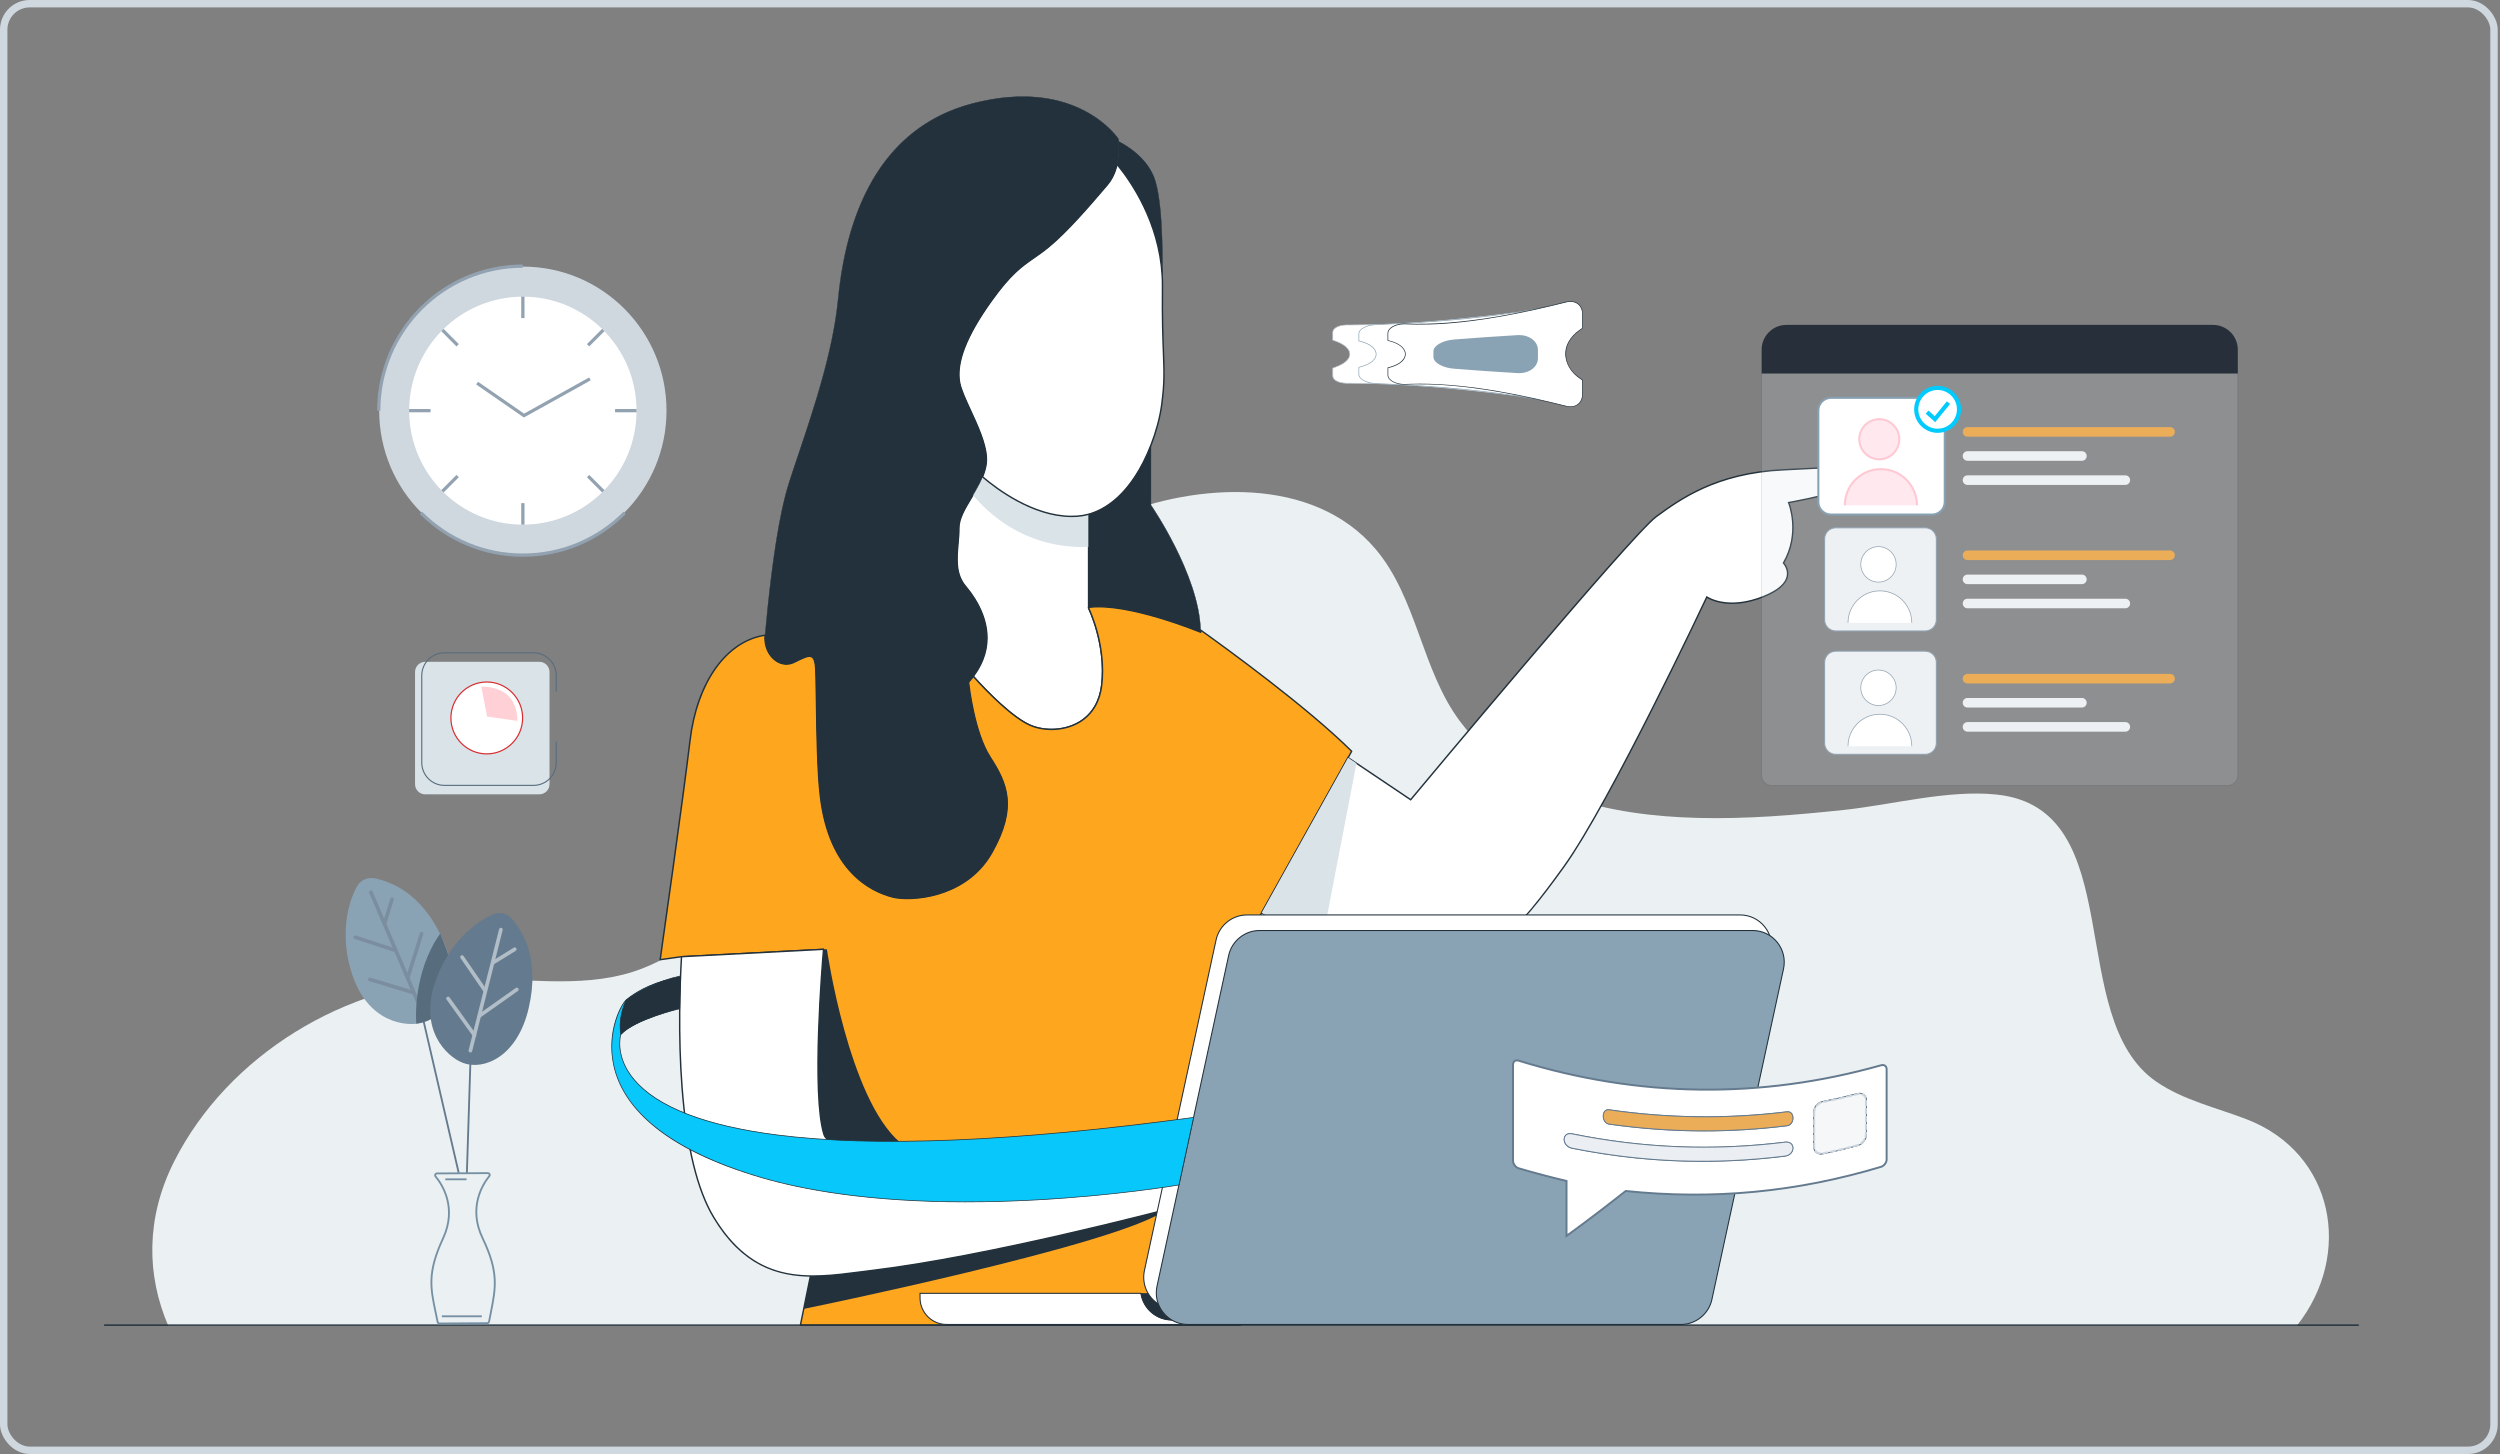 <svg width="337" height="196" viewBox="0 0 337 196" fill="none" xmlns="http://www.w3.org/2000/svg">
<rect x="0" y="0" width="337" height="196" fill="#808080" stroke="none"/>
<g clip-path="url(#clip0_6545_185109)">
<path d="M309.598 178.735H22.692C19.77 171.973 19.595 164.24 23.491 156.538C30.76 142.168 46.692 132.603 62.612 132.017C70.218 131.736 78.062 133.309 85.315 131.002C91.778 128.942 96.929 124.033 101.28 118.822C116.726 100.336 126.699 79.258 150.301 69.614C161.271 65.135 176.975 64.054 185.425 74.014C191.035 80.634 191.626 90.35 196.844 97.286C204.356 107.271 217.109 109.965 228.924 110.257C235.45 110.423 241.982 109.875 248.468 109.189C255.06 108.493 262.568 106.43 269.118 107.104C287.235 108.973 278.113 137.193 290.689 145.82C294.331 148.318 298.761 149.302 302.875 150.891C314.627 155.426 317.263 169.059 309.596 178.731L309.598 178.735Z" fill="#EBF0F2"/>
<path d="M148.506 92.369C147.851 97.921 142.606 99.071 139.264 97.921C136.645 97.02 132.763 92.916 131.2 91.178C134.233 87.132 132.951 83.245 131.4 80.746C130.974 80.058 130.527 79.476 130.144 79.024C128.284 76.822 129.289 73.725 129.258 71.19C129.234 69.116 131.408 66.819 132.446 64.277C134.468 66.006 139.248 69.562 144.355 69.609C144.628 69.611 144.9 69.603 145.174 69.586C145.714 69.549 146.235 69.461 146.735 69.325V81.955C146.735 81.955 149.161 86.817 148.506 92.369V92.369Z" fill="white"/>
<path d="M141.735 98.421C140.883 98.421 140.03 98.287 139.235 98.014C136.598 97.108 132.689 92.978 131.13 91.244L131.075 91.184L131.124 91.119C134.11 87.136 132.877 83.309 131.32 80.799C130.957 80.212 130.537 79.635 130.072 79.088C128.672 77.429 128.861 75.309 129.044 73.259C129.108 72.534 129.17 71.85 129.162 71.191C129.147 69.885 129.979 68.506 130.858 67.044C131.4 66.142 131.962 65.209 132.358 64.242L132.409 64.117L132.512 64.205C134.361 65.785 139.215 69.467 144.359 69.513C144.628 69.515 144.9 69.507 145.17 69.49C145.699 69.453 146.218 69.367 146.712 69.233L146.834 69.2V81.935C147.005 82.291 149.233 87.05 148.605 92.382L148.508 92.37L148.605 92.382C148.345 94.586 147.332 96.303 145.674 97.348C144.552 98.053 143.148 98.421 141.737 98.421H141.735ZM131.328 91.174C132.911 92.93 136.735 96.948 139.299 97.831C141.36 98.54 143.821 98.285 145.57 97.184C147.176 96.171 148.16 94.504 148.413 92.361C149.056 86.902 146.675 82.05 146.651 82.001L146.642 81.98V69.453C146.171 69.572 145.683 69.65 145.184 69.685C144.908 69.702 144.63 69.712 144.357 69.708C139.241 69.661 134.423 66.078 132.487 64.439C132.09 65.376 131.548 66.275 131.025 67.146C130.16 68.582 129.343 69.938 129.357 71.189C129.365 71.858 129.302 72.546 129.238 73.276C129.059 75.287 128.873 77.367 130.22 78.961C130.69 79.516 131.116 80.101 131.484 80.695C133.066 83.244 134.318 87.124 131.326 91.172L131.328 91.174Z" fill="#22313B"/>
<path d="M182.201 101.268L181.721 102.131L170.07 123.04L168.369 126.093L165.811 124.203L164.281 151.008L164.139 153.507C164.139 153.507 112.881 158.603 111.08 152.955C109.28 147.308 111.014 127.97 111.014 127.97L91.869 128.964L88.986 129.367C88.986 129.367 92.085 107.633 93.016 99.789C93.895 92.391 97.699 86.434 103.131 85.625C102.89 88.24 105.093 90.246 107.035 89.273C108.975 88.299 109.685 87.975 109.906 89.597C110.128 91.218 109.943 102.098 110.591 107.434C111.897 118.203 118.215 120.38 120.354 120.925C122.494 121.471 130.136 121.245 133.698 114.929C137.258 108.615 135.646 105.46 133.438 102.028C131.231 98.594 130.554 91.968 130.554 91.968C130.79 91.705 131.004 91.442 131.2 91.179C132.763 92.918 136.645 97.022 139.264 97.922C142.606 99.072 147.851 97.922 148.506 92.37C149.161 86.818 146.735 81.956 146.735 81.956V81.868C152.044 81.141 161.845 85.224 161.845 85.224C161.845 85.126 161.843 85.027 161.839 84.927C165.581 87.595 176.258 95.365 182.201 101.268V101.268Z" fill="#FFA61F"/>
<path d="M127.249 155.716C117.025 155.716 111.568 154.802 110.989 152.984C109.274 147.605 110.771 129.665 110.909 128.073L91.875 129.061L88.999 129.464C88.968 129.468 88.939 129.458 88.918 129.437C88.896 129.416 88.887 129.384 88.891 129.355C88.922 129.137 91.999 107.531 92.921 99.779C93.856 91.906 97.859 86.313 103.117 85.531C103.147 85.527 103.178 85.535 103.199 85.556C103.22 85.578 103.232 85.607 103.228 85.636C103.104 86.991 103.668 88.308 104.663 88.992C105.392 89.493 106.242 89.565 106.992 89.189C108.298 88.532 109.004 88.201 109.469 88.448C109.751 88.597 109.916 88.949 110.003 89.587C110.087 90.195 110.112 92.079 110.147 94.466C110.204 98.52 110.281 104.074 110.69 107.426C111.201 111.641 113.139 118.988 120.381 120.835C122.595 121.398 130.152 121.03 133.616 114.886C137.075 108.751 135.691 105.711 133.36 102.086C131.167 98.672 130.469 92.05 130.461 91.984C130.459 91.956 130.467 91.929 130.484 91.909C130.708 91.66 130.924 91.395 131.124 91.126C131.141 91.103 131.169 91.089 131.198 91.087C131.227 91.083 131.254 91.097 131.274 91.118C132.823 92.841 136.704 96.943 139.297 97.834C141.358 98.543 143.819 98.288 145.569 97.187C147.174 96.173 148.158 94.507 148.411 92.364C149.054 86.905 146.673 82.053 146.65 82.004C146.644 81.99 146.64 81.975 146.64 81.961V81.873C146.64 81.825 146.675 81.784 146.723 81.776C151.658 81.1 160.542 84.596 161.747 85.083C161.747 85.034 161.745 84.986 161.743 84.937C161.743 84.9 161.761 84.865 161.794 84.847C161.827 84.83 161.866 84.832 161.897 84.853C165.15 87.172 176.229 95.201 182.271 101.203C182.302 101.234 182.308 101.281 182.287 101.32L181.807 102.183L168.454 126.145C168.441 126.169 168.418 126.186 168.39 126.192C168.363 126.198 168.334 126.192 168.313 126.175L165.898 124.392L164.236 153.516C164.234 153.565 164.197 153.604 164.148 153.608C164.02 153.619 151.181 154.888 138.288 155.449C134.139 155.63 130.457 155.72 127.247 155.72L127.249 155.716ZM111.016 127.872C111.043 127.872 111.069 127.882 111.086 127.901C111.106 127.921 111.115 127.95 111.113 127.977C111.096 128.17 109.401 147.36 111.176 152.924C112.898 158.327 161.712 153.645 164.049 153.417L165.717 124.197C165.719 124.162 165.741 124.129 165.774 124.115C165.807 124.099 165.844 124.103 165.873 124.125L168.342 125.949L182.085 101.285C176.136 95.394 165.371 87.568 161.946 85.12C161.946 85.155 161.946 85.19 161.946 85.223C161.946 85.256 161.93 85.286 161.903 85.305C161.876 85.323 161.841 85.327 161.812 85.315C161.714 85.274 152.089 81.3 146.846 81.953C147.075 82.435 149.227 87.131 148.607 92.383C148.347 94.587 147.334 96.304 145.676 97.349C143.879 98.481 141.352 98.742 139.237 98.015C136.643 97.124 132.819 93.114 131.211 91.333C131.037 91.563 130.852 91.787 130.661 92.001C130.725 92.574 131.449 98.744 133.525 101.975C135.819 105.539 137.295 108.759 133.787 114.977C131.849 118.415 128.768 119.929 126.526 120.593C124.028 121.334 121.567 121.334 120.336 121.02C117.181 120.215 111.706 117.38 110.501 107.447C110.093 104.085 110.015 98.526 109.959 94.468C109.926 92.087 109.898 90.208 109.817 89.612C109.739 89.049 109.603 88.735 109.385 88.618C109.004 88.417 108.298 88.752 107.085 89.361C106.271 89.768 105.349 89.692 104.56 89.15C103.537 88.448 102.944 87.12 103.032 85.74C97.921 86.578 94.037 92.077 93.119 99.8C92.236 107.242 89.365 127.445 89.106 129.252L91.861 128.866L111.014 127.872H111.02H111.016Z" fill="#22313B"/>
<path d="M111.014 127.969H111.467C111.467 127.969 114.377 148.111 121.343 154.016C130.185 161.511 105.925 153.133 105.925 153.133L111.014 127.969Z" fill="#22313B"/>
<path d="M129.015 63.612C129.015 63.612 134.176 74.121 146.735 73.732C159.294 73.342 144.587 62.596 144.587 62.596L130.898 62.055L129.015 63.612Z" fill="#DAE3E8"/>
<path d="M167.235 178.627H107.896L108.343 176.439V176.435L109.346 171.516C115.069 170.55 118.248 170.936 125.678 168.901C135.201 166.294 147.637 163.22 156.432 160.894C161.43 159.57 165.25 158.487 166.693 157.867L167.235 178.627Z" fill="#FFA61F"/>
<path d="M167.235 178.724H107.896C107.867 178.724 107.839 178.711 107.82 178.689C107.8 178.668 107.795 178.637 107.8 178.607L108.246 176.427C108.246 176.427 108.246 176.419 108.246 176.415L109.249 171.496C109.257 171.457 109.288 171.426 109.329 171.42C111.364 171.077 113.096 170.902 114.772 170.732C117.906 170.417 120.867 170.117 125.653 168.807C131.378 167.24 138.08 165.523 144.561 163.863C148.85 162.764 152.9 161.727 156.407 160.799C162.12 159.287 165.377 158.326 166.654 157.777C166.683 157.765 166.718 157.767 166.745 157.785C166.773 157.802 166.79 157.831 166.79 157.865L167.333 178.625C167.333 178.65 167.323 178.675 167.305 178.695C167.288 178.714 167.263 178.724 167.235 178.724V178.724ZM108.014 178.529H167.134L166.598 158.011C165.227 158.572 161.992 159.521 156.455 160.987C152.946 161.914 148.897 162.953 144.608 164.05C138.126 165.71 131.425 167.427 125.704 168.994C120.902 170.309 117.935 170.608 114.791 170.925C113.137 171.093 111.428 171.264 109.428 171.6L108.44 176.446C108.44 176.446 108.44 176.454 108.44 176.458L108.016 178.529H108.014Z" fill="#22313B"/>
<path d="M156.666 37.11C156.228 29.648 152.155 24.055 150.579 22.153C150.878 20.853 150.839 19.634 150.796 19.068C152.066 19.717 154.84 21.44 155.738 24.402C156.889 28.2 156.677 36.72 156.666 37.11Z" fill="#22313B"/>
<path d="M156.638 37.112C156.205 29.724 152.241 24.201 150.557 22.171L150.549 22.161V22.149C150.847 20.869 150.816 19.672 150.769 19.072L150.765 19.027L150.806 19.049C151.992 19.655 154.848 21.389 155.761 24.398C156.938 28.282 156.693 37.026 156.691 37.114H156.64L156.638 37.112ZM150.604 22.147C152.252 24.139 156.057 29.442 156.65 36.553C156.683 34.555 156.714 27.717 155.713 24.412C154.817 21.456 152.027 19.737 150.823 19.115C150.866 19.729 150.891 20.9 150.604 22.149V22.147Z" fill="#22313B"/>
<path d="M156.597 54.547C156.391 56.09 155.911 58.031 155.147 60.001C153.574 64.053 150.8 68.227 146.735 69.326C146.235 69.463 145.714 69.55 145.174 69.587C144.9 69.605 144.628 69.613 144.356 69.611C139.248 69.564 134.468 66.007 132.446 64.279C132.679 63.71 132.854 63.129 132.936 62.537C132.977 62.239 132.985 61.923 132.963 61.595C132.757 58.364 129.802 53.907 129.363 51.606C128.879 49.069 130.033 45.6 133.607 40.599C137.178 35.601 138.667 35.49 141.346 33.288C144.027 31.087 147.264 27.244 149.274 24.894C149.531 24.594 149.746 24.271 149.925 23.933C150.234 23.361 150.441 22.749 150.577 22.154C152.153 24.056 156.226 29.649 156.664 37.111V37.125C156.693 37.622 156.706 38.128 156.701 38.641C156.597 48.737 157.278 49.441 156.597 54.547Z" fill="white"/>
<path d="M144.435 69.708C144.408 69.708 144.383 69.708 144.355 69.708C139.147 69.659 134.248 65.947 132.384 64.352L132.329 64.306L132.356 64.239C132.607 63.629 132.765 63.068 132.841 62.521C132.879 62.236 132.889 61.926 132.868 61.599C132.747 59.712 131.672 57.386 130.725 55.334C130.07 53.917 129.452 52.578 129.269 51.621C128.75 48.903 130.144 45.278 133.529 40.54C136.151 36.871 137.693 35.799 139.326 34.663C139.937 34.238 140.568 33.8 141.286 33.211C143.815 31.136 146.854 27.579 148.864 25.225L149.2 24.831C149.443 24.547 149.659 24.229 149.84 23.888C150.118 23.374 150.334 22.783 150.481 22.132L150.526 21.941L150.652 22.093C152.344 24.134 156.327 29.682 156.761 37.107C156.792 37.637 156.803 38.149 156.798 38.644C156.753 42.959 156.854 45.594 156.928 47.517C157.029 50.169 157.085 51.631 156.695 54.562C156.469 56.255 155.952 58.2 155.238 60.04C152.561 66.935 148.778 68.877 146.76 69.423C146.255 69.561 145.722 69.651 145.18 69.688C144.931 69.704 144.68 69.712 144.433 69.712L144.435 69.708ZM132.563 64.249C134.45 65.853 139.262 69.466 144.357 69.513C144.626 69.515 144.898 69.507 145.168 69.489C145.697 69.452 146.216 69.367 146.71 69.232C148.693 68.696 152.412 66.781 155.058 59.966C155.765 58.142 156.279 56.212 156.502 54.533C156.891 51.617 156.835 50.163 156.733 47.521C156.66 45.596 156.559 42.959 156.603 38.638C156.609 38.147 156.597 37.641 156.566 37.128C156.144 29.924 152.367 24.502 150.625 22.364C150.475 22.957 150.269 23.498 150.011 23.978C149.824 24.331 149.601 24.66 149.348 24.956L149.012 25.35C146.996 27.71 143.951 31.274 141.408 33.361C140.685 33.956 140.051 34.396 139.437 34.823C137.747 35.998 136.287 37.011 133.686 40.654C130.333 45.346 128.95 48.922 129.458 51.584C129.637 52.518 130.249 53.845 130.898 55.252C131.853 57.319 132.936 59.662 133.058 61.585C133.08 61.926 133.072 62.248 133.031 62.546C132.955 63.09 132.802 63.647 132.561 64.247L132.563 64.249Z" fill="#22313B"/>
<path d="M161.845 85.223C161.845 85.223 152.044 81.14 146.735 81.867V69.325C150.8 68.226 153.574 64.052 155.147 60V68.091C155.147 68.091 161.635 77.486 161.839 84.927C161.843 85.026 161.845 85.126 161.845 85.223V85.223Z" fill="#22313B"/>
<path d="M161.872 85.262L161.837 85.246C161.74 85.205 151.982 81.175 146.741 81.892L146.712 81.896V69.305L146.731 69.299C148.726 68.76 152.47 66.832 155.126 59.99L155.174 60V68.084C155.272 68.224 156.854 70.549 158.44 73.708C159.945 76.701 161.759 81.078 161.866 84.927C161.87 85.026 161.872 85.125 161.872 85.223V85.262ZM148.106 81.756C153.341 81.756 161.22 84.938 161.821 85.184C161.821 85.098 161.819 85.012 161.815 84.927C161.71 81.088 159.898 76.719 158.396 73.731C156.768 70.492 155.143 68.128 155.128 68.105L155.124 68.099V60.136C154.259 62.329 153.145 64.281 151.899 65.786C150.367 67.635 148.638 68.832 146.764 69.344V81.838C147.186 81.781 147.635 81.756 148.108 81.756H148.106Z" fill="#22313B"/>
<path d="M150.577 22.154C150.441 22.749 150.234 23.36 149.925 23.933C149.746 24.271 149.531 24.594 149.274 24.894C147.264 27.244 144.027 31.087 141.346 33.288C138.667 35.49 137.178 35.601 133.607 40.599C130.033 45.6 128.879 49.069 129.363 51.606C129.802 53.907 132.757 58.364 132.963 61.595C132.984 61.923 132.977 62.238 132.936 62.537C132.854 63.129 132.679 63.71 132.446 64.279C131.408 66.82 129.234 69.118 129.258 71.191C129.289 73.726 128.284 76.823 130.144 79.025C130.527 79.477 130.974 80.06 131.4 80.748C132.951 83.246 134.233 87.134 131.2 91.18C131.003 91.443 130.79 91.706 130.554 91.969C130.554 91.969 131.231 98.595 133.437 102.028C135.646 105.46 137.258 108.615 133.698 114.929C130.136 121.245 122.494 121.471 120.354 120.926C118.215 120.38 111.897 118.203 110.59 107.434C109.943 102.099 110.128 91.219 109.906 89.597C109.685 87.976 108.975 88.299 107.035 89.274C105.093 90.246 102.89 88.241 103.131 85.626C103.374 83.008 104.381 71.326 106.337 65.16C108.294 58.994 112.14 49.043 112.978 40.356C113.818 31.666 117.033 17.582 131.153 13.938C145.273 10.294 150.763 18.738 150.763 18.738C150.763 18.738 150.779 18.859 150.794 19.069C150.837 19.634 150.876 20.854 150.577 22.154V22.154Z" fill="#22313B"/>
<path d="M122.333 121.146C121.431 121.146 120.739 121.05 120.348 120.951C118.361 120.444 116.609 119.462 115.143 118.031C112.667 115.619 111.127 112.053 110.567 107.436C110.159 104.078 110.081 98.52 110.025 94.465C109.992 92.082 109.964 90.199 109.883 89.601C109.801 89.007 109.657 88.683 109.414 88.554C109.002 88.336 108.283 88.677 107.048 89.297C106.257 89.692 105.363 89.618 104.595 89.092C103.563 88.385 102.977 87.023 103.108 85.624L103.145 85.218C104.008 75.813 105.073 69.063 106.313 65.152C106.689 63.967 107.14 62.632 107.616 61.217C109.583 55.373 112.278 47.371 112.954 40.354C113.53 34.402 114.912 29.318 117.064 25.243C120.186 19.332 124.924 15.518 131.149 13.913C134.373 13.081 137.411 12.816 140.18 13.125C142.396 13.373 144.443 13.987 146.268 14.95C149.375 16.588 150.775 18.703 150.788 18.724L150.792 18.736C150.792 18.736 150.808 18.861 150.823 19.069C150.868 19.671 150.901 20.876 150.606 22.162C150.454 22.824 150.234 23.425 149.952 23.947C149.768 24.296 149.546 24.621 149.297 24.912L148.961 25.305C146.947 27.663 143.904 31.226 141.367 33.307C140.646 33.899 140.014 34.34 139.4 34.767C137.705 35.946 136.241 36.963 133.632 40.615C130.267 45.323 128.88 48.918 129.392 51.602C129.571 52.543 130.187 53.876 130.838 55.287C131.791 57.349 132.87 59.685 132.992 61.595C133.014 61.93 133.006 62.248 132.965 62.542C132.889 63.1 132.728 63.671 132.473 64.29C132.075 65.267 131.511 66.204 130.965 67.11C130.094 68.556 129.273 69.92 129.287 71.193C129.295 71.857 129.234 72.545 129.168 73.272C128.987 75.297 128.801 77.392 130.167 79.009C130.636 79.563 131.06 80.144 131.425 80.736C133.004 83.279 134.252 87.159 131.223 91.197C131.023 91.466 130.807 91.729 130.583 91.978C130.617 92.29 131.326 98.692 133.461 102.015C134.536 103.685 135.52 105.353 135.759 107.395C136.017 109.621 135.372 112.018 133.723 114.943C131.797 118.359 128.733 119.865 126.503 120.526C124.913 120.998 123.46 121.146 122.335 121.146H122.333ZM109.115 88.436C109.237 88.436 109.342 88.459 109.438 88.51C109.696 88.646 109.85 88.981 109.933 89.595C110.015 90.197 110.042 92.082 110.075 94.467C110.132 98.522 110.209 104.078 110.618 107.434C111.131 111.667 113.081 119.045 120.361 120.904C121.234 121.126 123.637 121.325 126.487 120.479C128.709 119.82 131.76 118.322 133.677 114.919C135.319 112.006 135.965 109.617 135.706 107.403C135.469 105.372 134.487 103.708 133.416 102.044C131.231 98.645 130.535 92.039 130.529 91.973V91.961L130.535 91.953C130.76 91.702 130.976 91.437 131.178 91.166C134.188 87.151 132.947 83.293 131.377 80.763C131.011 80.173 130.589 79.594 130.123 79.044C128.742 77.409 128.929 75.305 129.112 73.268C129.176 72.541 129.238 71.855 129.23 71.193C129.217 69.907 130.041 68.535 130.916 67.083C131.46 66.179 132.024 65.243 132.421 64.271C132.673 63.655 132.833 63.088 132.909 62.535C132.947 62.246 132.957 61.93 132.936 61.599C132.815 59.699 131.736 57.366 130.786 55.308C130.132 53.896 129.516 52.561 129.335 51.612C128.82 48.913 130.21 45.307 133.583 40.586C136.198 36.926 137.666 35.907 139.363 34.726C139.975 34.301 140.607 33.86 141.327 33.27C143.86 31.191 146.902 27.63 148.914 25.274L149.251 24.88C149.498 24.592 149.715 24.27 149.898 23.924C150.178 23.405 150.396 22.809 150.547 22.15C150.843 20.87 150.81 19.673 150.765 19.073C150.752 18.892 150.738 18.775 150.734 18.75C150.658 18.635 149.258 16.59 146.233 14.996C144.416 14.037 142.372 13.425 140.164 13.18C137.403 12.872 134.371 13.137 131.155 13.967C124.946 15.569 120.22 19.373 117.103 25.272C114.955 29.341 113.573 34.42 112.999 40.363C112.323 47.387 109.626 55.392 107.659 61.239C107.182 62.653 106.733 63.99 106.356 65.173C105.118 69.08 104.05 75.827 103.189 85.228L103.152 85.631C103.026 87.013 103.601 88.356 104.618 89.053C105.371 89.568 106.245 89.642 107.019 89.254C108.026 88.747 108.668 88.438 109.109 88.438L109.115 88.436Z" fill="#22313B"/>
<path d="M157.159 163.075C151.309 167.67 108.343 176.44 108.343 176.44V176.436L109.346 171.517C115.07 170.551 118.248 170.937 125.679 168.902C135.201 166.295 147.637 163.221 156.432 160.895C158.005 161.327 158.508 162.015 157.159 163.075V163.075Z" fill="#22313B"/>
<path d="M183.082 162.292C181.991 161.965 182.512 160.373 181.457 159.346C181.099 158.999 180.241 158.389 180.241 158.389C180.65 161.488 179.699 163.245 179.25 163.255C178.801 163.265 178.029 163.029 177.683 160.876C177.337 158.72 176.859 160.457 176.859 160.457C176.19 164.608 175.76 164.165 175.162 164.097C174.563 164.027 173.569 163.581 173.894 161.069C174.219 158.557 171.322 157.648 171.322 157.648C171.322 157.648 169.771 159.498 167.469 161.673C165.163 163.846 160.801 162.117 160.801 162.117C160.801 162.117 160.569 162.179 160.132 162.296C155.944 163.407 132.981 169.394 117.614 171.251C109.968 172.177 102.157 174.016 96.187 164.062C91.146 155.659 91.356 137.705 91.869 128.963L111.014 127.969C111.014 127.969 109.28 147.306 111.08 152.954C112.881 158.601 164.139 153.505 164.139 153.505L164.28 151.007C166.129 150.352 168.06 149.738 169.491 149.45C173.299 148.692 176.052 149.3 179.137 151.377C182.221 153.453 182.913 155.682 183.902 158.368C184.987 161.316 184.174 162.618 183.082 162.292V162.292Z" fill="white"/>
<path d="M109.624 172.106C104.729 172.106 100.003 170.612 96.103 164.113C93.891 160.425 92.46 154.55 91.847 146.648C91.295 139.523 91.564 132.505 91.772 128.957C91.773 128.908 91.814 128.867 91.863 128.865L111.008 127.871C111.036 127.869 111.065 127.881 111.084 127.901C111.104 127.92 111.113 127.949 111.111 127.977C111.094 128.169 109.399 147.359 111.174 152.923C112.896 158.327 161.71 153.644 164.047 153.416L164.185 151.001C164.187 150.962 164.212 150.927 164.249 150.915C166.458 150.134 168.215 149.608 169.473 149.355C173.221 148.608 176.036 149.171 179.194 151.297C182.147 153.285 182.934 155.439 183.848 157.931L183.995 158.334C184.653 160.12 184.69 161.505 184.1 162.135C183.836 162.419 183.465 162.507 183.056 162.386C182.427 162.197 182.289 161.62 182.141 161.008C182.014 160.48 181.869 159.88 181.392 159.416C181.144 159.174 180.638 158.796 180.368 158.599C180.619 160.819 180.17 162.489 179.629 163.121C179.499 163.273 179.372 163.351 179.254 163.353C178.414 163.366 177.854 162.542 177.59 160.891C177.432 159.913 177.267 159.893 177.265 159.893C177.191 159.893 177.04 160.184 176.956 160.484C176.497 163.333 176.159 163.925 175.861 164.14C175.667 164.28 175.475 164.247 175.29 164.216C175.245 164.208 175.2 164.2 175.154 164.196C174.747 164.148 174.419 163.968 174.18 163.662C173.771 163.14 173.645 162.263 173.801 161.059C174.084 158.857 171.763 157.914 171.357 157.765C171.089 158.079 169.607 159.792 167.539 161.747C166.574 162.655 165.095 163.023 163.262 162.809C162.014 162.663 160.985 162.292 160.799 162.222L160.161 162.394C155.748 163.565 132.953 169.499 117.63 171.35C117.082 171.417 116.533 171.489 115.983 171.559C113.868 171.832 111.732 172.108 109.626 172.108L109.624 172.106ZM91.962 129.056C91.754 132.626 91.497 139.578 92.044 146.632C92.654 154.503 94.075 160.351 96.272 164.011C98.743 168.133 101.766 170.575 105.514 171.475C108.86 172.28 112.468 171.814 115.958 171.362C116.508 171.29 117.056 171.22 117.605 171.153C132.914 169.302 155.697 163.372 160.108 162.201L160.777 162.022C160.797 162.016 160.818 162.018 160.837 162.025C160.88 162.043 165.169 163.705 167.403 161.601C169.673 159.455 171.232 157.604 171.248 157.584C171.273 157.555 171.314 157.543 171.351 157.553C171.38 157.563 174.322 158.516 173.991 161.078C173.841 162.23 173.956 163.056 174.331 163.538C174.537 163.803 174.821 163.957 175.173 163.998C175.222 164.003 175.27 164.011 175.319 164.019C175.486 164.046 175.616 164.07 175.747 163.976C176.097 163.725 176.412 162.633 176.765 160.437C176.816 160.252 176.997 159.677 177.275 159.695C177.5 159.706 177.652 160.055 177.78 160.856C178.027 162.396 178.523 163.175 179.25 163.154C179.271 163.154 179.353 163.14 179.481 162.988C179.862 162.544 180.492 161.01 180.146 158.397C180.14 158.358 180.16 158.321 180.193 158.301C180.226 158.282 180.269 158.284 180.3 158.305C180.335 158.331 181.167 158.923 181.526 159.272C182.046 159.777 182.197 160.404 182.329 160.959C182.475 161.564 182.59 162.039 183.111 162.197C183.449 162.296 183.743 162.23 183.959 161.998C184.487 161.431 184.433 160.086 183.813 158.399L183.665 157.993C182.765 155.532 181.987 153.408 179.085 151.455C175.976 149.362 173.202 148.809 169.512 149.542C168.276 149.791 166.547 150.306 164.376 151.073L164.238 153.507C164.236 153.556 164.199 153.595 164.15 153.599C164.022 153.613 151.183 154.879 138.29 155.442C120.935 156.199 111.751 155.37 110.989 152.981C109.274 147.603 110.771 129.662 110.909 128.07L91.962 129.054V129.056Z" fill="#22313B"/>
<path d="M250 65.624C244.945 67.117 241.107 67.746 241.107 67.746C241.107 67.746 242.803 71.78 240.413 75.892C240.413 75.892 242.775 78.365 237.791 80.396C232.806 82.426 230.078 80.474 230.078 80.474C230.078 80.474 217.152 108.012 210.818 116.822C204.486 125.631 199.574 131.072 190.915 131.266C187.073 131.354 182.263 129.565 178.103 127.55C174.697 125.898 171.725 124.095 170.072 123.041L181.723 102.132L182.854 102.892L190.158 107.801C190.158 107.801 219.936 72.063 223.27 69.631C226.606 67.201 231.433 63.755 240.402 63.33C249.372 62.906 254.382 62.598 254.382 62.598C254.382 62.598 255.054 64.131 250 65.624V65.624Z" fill="white"/>
<path d="M190.638 131.366C187.402 131.366 183.171 130.113 178.06 127.636C174.559 125.936 171.52 124.077 170.019 123.12L169.942 123.072L181.688 101.992L190.139 107.67C191.988 105.453 219.946 71.934 223.212 69.551C226.431 67.206 231.295 63.663 240.396 63.233C249.263 62.812 254.325 62.504 254.374 62.5L254.442 62.496L254.469 62.559C254.475 62.57 254.586 62.835 254.397 63.24C254.105 63.868 253.112 64.807 250.025 65.717C245.509 67.05 241.922 67.703 241.237 67.822C241.486 68.508 242.645 72.178 240.53 75.88C240.697 76.081 241.222 76.796 241.024 77.724C240.798 78.784 239.721 79.713 237.826 80.485C235.228 81.543 233.249 81.508 232.046 81.292C230.998 81.103 230.351 80.758 230.117 80.616C229.25 82.453 216.969 108.431 210.896 116.878C207.657 121.382 204.871 124.888 201.8 127.349C198.498 129.994 195.04 131.27 190.916 131.362C190.825 131.364 190.732 131.366 190.638 131.366V131.366ZM170.202 123.007C171.724 123.976 174.712 125.796 178.146 127.462C183.377 129.996 187.672 131.241 190.913 131.169C199.852 130.968 204.768 125.071 210.74 116.765C216.997 108.062 229.863 80.707 229.991 80.433L230.039 80.327L230.135 80.395C230.162 80.415 232.884 82.29 237.754 80.306C239.585 79.559 240.623 78.679 240.835 77.685C241.043 76.71 240.349 75.966 240.343 75.958L240.293 75.906L240.33 75.841C242.666 71.821 241.035 67.822 241.018 67.783L240.969 67.67L241.092 67.651C241.131 67.645 244.982 67.005 249.972 65.53C252.989 64.64 253.95 63.747 254.224 63.157C254.323 62.94 254.321 62.781 254.31 62.699C253.631 62.74 248.672 63.036 240.407 63.428C231.365 63.856 226.528 67.378 223.328 69.71C220.043 72.107 190.532 107.507 190.234 107.865L190.178 107.934L181.758 102.274L170.202 123.009V123.007Z" fill="#22313B"/>
<g opacity="0.41">
<path opacity="0.41" d="M237.466 50.33H301.658V104.529C301.658 105.272 301.058 105.874 300.317 105.874H238.808C238.067 105.874 237.466 105.272 237.466 104.529V50.33Z" fill="#CFD7DF"/>
<path opacity="0.41" d="M300.316 105.919H238.807C238.041 105.919 237.419 105.295 237.419 104.527V50.283H301.703V104.529C301.703 105.297 301.081 105.921 300.315 105.921L300.316 105.919ZM237.513 50.377V104.529C237.513 105.244 238.094 105.827 238.807 105.827H300.316C301.03 105.827 301.611 105.244 301.611 104.529V50.377H237.511H237.513Z" fill="#22313B"/>
</g>
<path d="M240.81 43.795H298.315C300.159 43.795 301.658 45.297 301.658 47.147V50.331H237.466V47.147C237.466 45.297 238.965 43.795 240.81 43.795Z" fill="#262F3A"/>
<path d="M292.526 57.576H265.218C264.862 57.576 264.574 57.865 264.574 58.221C264.574 58.578 264.862 58.866 265.218 58.866H292.526C292.882 58.866 293.17 58.578 293.17 58.221C293.17 57.865 292.882 57.576 292.526 57.576Z" fill="#ECAD58"/>
<path d="M286.496 64.076H265.218C264.862 64.076 264.574 64.365 264.574 64.721C264.574 65.078 264.862 65.366 265.218 65.366H286.496C286.851 65.366 287.139 65.078 287.139 64.721C287.139 64.365 286.851 64.076 286.496 64.076Z" fill="#EDF1F4"/>
<path d="M280.642 60.824H265.218C264.862 60.824 264.574 61.113 264.574 61.469C264.574 61.825 264.862 62.114 265.218 62.114H280.642C280.998 62.114 281.286 61.825 281.286 61.469C281.286 61.113 280.998 60.824 280.642 60.824Z" fill="#EDF1F4"/>
<path d="M259.524 71.144H247.453C246.625 71.144 245.954 71.817 245.954 72.647V83.556C245.954 84.386 246.625 85.059 247.453 85.059H259.524C260.352 85.059 261.023 84.386 261.023 83.556V72.647C261.023 71.817 260.352 71.144 259.524 71.144Z" fill="#EDF1F4"/>
<path d="M259.524 85.131H247.453C246.586 85.131 245.882 84.423 245.882 83.556V72.647C245.882 71.778 246.588 71.072 247.453 71.072H259.524C260.391 71.072 261.094 71.78 261.094 72.647V83.556C261.094 84.425 260.389 85.131 259.524 85.131ZM247.453 71.216C246.667 71.216 246.028 71.858 246.028 72.645V83.554C246.028 84.341 246.667 84.983 247.453 84.983H259.524C260.309 84.983 260.949 84.341 260.949 83.554V72.645C260.949 71.858 260.309 71.216 259.524 71.216H247.453Z" fill="#92A2B1"/>
<path d="M249.106 83.959C249.106 82.418 249.926 80.991 251.258 80.221C252.59 79.45 254.23 79.45 255.562 80.221C256.894 80.991 257.714 82.418 257.714 83.959" fill="white"/>
<path d="M257.762 83.96H257.665C257.665 82.439 256.851 81.023 255.538 80.265C254.226 79.505 252.595 79.505 251.283 80.265C249.97 81.025 249.156 82.439 249.156 83.96H249.059C249.059 82.404 249.893 80.956 251.234 80.179C252.577 79.401 254.245 79.401 255.587 80.179C256.928 80.954 257.762 82.402 257.762 83.96Z" fill="#92A2B1"/>
<path d="M253.217 78.47C254.536 78.47 255.603 77.4 255.603 76.079C255.603 74.757 254.536 73.688 253.217 73.688C251.899 73.688 250.834 74.757 250.834 76.079C250.834 77.4 251.901 78.47 253.217 78.47Z" fill="white"/>
<path d="M253.217 78.518C251.876 78.518 250.785 77.423 250.785 76.079C250.785 74.734 251.876 73.639 253.217 73.639C254.558 73.639 255.651 74.734 255.651 76.079C255.651 77.423 254.558 78.518 253.217 78.518ZM253.217 73.736C251.93 73.736 250.882 74.787 250.882 76.079C250.882 77.371 251.93 78.421 253.217 78.421C254.504 78.421 255.554 77.371 255.554 76.079C255.554 74.787 254.506 73.736 253.217 73.736Z" fill="#92A2B1"/>
<path d="M292.526 74.205H265.218C264.862 74.205 264.574 74.494 264.574 74.85C264.574 75.206 264.862 75.495 265.218 75.495H292.526C292.882 75.495 293.17 75.206 293.17 74.85C293.17 74.494 292.882 74.205 292.526 74.205Z" fill="#ECAD58"/>
<path d="M286.496 80.707H265.218C264.862 80.707 264.574 80.996 264.574 81.352C264.574 81.708 264.862 81.997 265.218 81.997H286.496C286.851 81.997 287.139 81.708 287.139 81.352C287.139 80.996 286.851 80.707 286.496 80.707Z" fill="#EDF1F4"/>
<path d="M280.642 77.455H265.218C264.862 77.455 264.574 77.744 264.574 78.1C264.574 78.456 264.862 78.745 265.218 78.745H280.642C280.998 78.745 281.286 78.456 281.286 78.1C281.286 77.744 280.998 77.455 280.642 77.455Z" fill="#EDF1F4"/>
<path d="M259.524 87.775H247.453C246.625 87.775 245.954 88.448 245.954 89.278V100.187C245.954 101.017 246.625 101.69 247.453 101.69H259.524C260.352 101.69 261.023 101.017 261.023 100.187V89.278C261.023 88.448 260.352 87.775 259.524 87.775Z" fill="#EDF1F4"/>
<path d="M259.524 101.763H247.453C246.586 101.763 245.882 101.056 245.882 100.189V89.28C245.882 88.41 246.588 87.705 247.453 87.705H259.524C260.391 87.705 261.094 88.412 261.094 89.28V100.189C261.094 101.058 260.389 101.763 259.524 101.763ZM247.453 87.849C246.667 87.849 246.028 88.49 246.028 89.278V100.187C246.028 100.974 246.667 101.615 247.453 101.615H259.524C260.309 101.615 260.949 100.974 260.949 100.187V89.278C260.949 88.49 260.309 87.849 259.524 87.849H247.453Z" fill="#92A2B1"/>
<path d="M249.106 100.59C249.106 99.049 249.926 97.622 251.258 96.852C252.59 96.081 254.23 96.081 255.562 96.852C256.894 97.622 257.714 99.049 257.714 100.59" fill="white"/>
<path d="M257.762 100.59H257.665C257.665 99.07 256.851 97.653 255.538 96.895C254.226 96.135 252.595 96.135 251.283 96.895C249.97 97.656 249.156 99.07 249.156 100.59H249.059C249.059 99.035 249.893 97.587 251.234 96.81C252.577 96.032 254.245 96.032 255.587 96.81C256.928 97.585 257.762 99.033 257.762 100.59Z" fill="#92A2B1"/>
<path d="M253.217 95.103C254.536 95.103 255.603 94.033 255.603 92.711C255.603 91.39 254.536 90.32 253.217 90.32C251.899 90.32 250.834 91.39 250.834 92.711C250.834 94.033 251.901 95.103 253.217 95.103Z" fill="white"/>
<path d="M253.217 95.151C251.876 95.151 250.785 94.056 250.785 92.711C250.785 91.367 251.876 90.272 253.217 90.272C254.558 90.272 255.651 91.367 255.651 92.711C255.651 94.056 254.558 95.151 253.217 95.151ZM253.217 90.369C251.93 90.369 250.882 91.419 250.882 92.711C250.882 94.003 251.93 95.054 253.217 95.054C254.504 95.054 255.554 94.003 255.554 92.711C255.554 91.419 254.506 90.369 253.217 90.369Z" fill="#92A2B1"/>
<path d="M292.526 90.838H265.218C264.862 90.838 264.574 91.127 264.574 91.483C264.574 91.839 264.862 92.128 265.218 92.128H292.526C292.882 92.128 293.17 91.839 293.17 91.483C293.17 91.127 292.882 90.838 292.526 90.838Z" fill="#ECAD58"/>
<path d="M286.496 97.338H265.218C264.862 97.338 264.574 97.627 264.574 97.983C264.574 98.339 264.862 98.628 265.218 98.628H286.496C286.851 98.628 287.139 98.339 287.139 97.983C287.139 97.627 286.851 97.338 286.496 97.338Z" fill="#EDF1F4"/>
<path d="M280.642 94.086H265.218C264.862 94.086 264.574 94.375 264.574 94.731C264.574 95.087 264.862 95.376 265.218 95.376H280.642C280.998 95.376 281.286 95.087 281.286 94.731C281.286 94.375 280.998 94.086 280.642 94.086Z" fill="#EDF1F4"/>
<path d="M260.457 53.629H246.809C245.873 53.629 245.114 54.39 245.114 55.328V67.662C245.114 68.6 245.873 69.361 246.809 69.361H260.457C261.393 69.361 262.152 68.6 262.152 67.662V55.328C262.152 54.39 261.393 53.629 260.457 53.629Z" fill="white"/>
<path d="M260.457 69.501H246.807C245.796 69.501 244.974 68.677 244.974 67.664V55.328C244.974 54.315 245.796 53.49 246.807 53.49H260.457C261.468 53.49 262.29 54.315 262.29 55.328V67.664C262.29 68.677 261.468 69.501 260.457 69.501ZM246.807 53.769C245.95 53.769 245.252 54.468 245.252 55.328V67.664C245.252 68.523 245.95 69.223 246.807 69.223H260.457C261.314 69.223 262.012 68.523 262.012 67.664V55.328C262.012 54.468 261.314 53.769 260.457 53.769H246.807Z" fill="#87A1B3"/>
<path d="M248.679 68.118C248.679 66.374 249.607 64.763 251.111 63.894C252.618 63.023 254.473 63.023 255.977 63.894C257.484 64.765 258.409 66.376 258.409 68.118" fill="#FFE8EE"/>
<path d="M258.551 68.118H258.271C258.271 66.429 257.365 64.856 255.909 64.014C254.451 63.17 252.639 63.17 251.181 64.014C249.723 64.858 248.817 66.43 248.817 68.118H248.537C248.537 66.329 249.496 64.665 251.039 63.77C252.583 62.876 254.502 62.876 256.045 63.77C257.589 64.663 258.547 66.329 258.547 68.118H258.551Z" fill="#FFC9D4"/>
<path d="M253.328 61.912C254.817 61.912 256.024 60.702 256.024 59.207C256.024 57.712 254.817 56.504 253.328 56.504C251.838 56.504 250.631 57.714 250.631 59.207C250.631 60.7 251.838 61.912 253.328 61.912Z" fill="#FFE8EE"/>
<path d="M253.328 62.052C251.765 62.052 250.491 60.775 250.491 59.206C250.491 57.638 251.763 56.363 253.328 56.363C254.893 56.363 256.164 57.64 256.164 59.206C256.164 60.773 254.891 62.052 253.328 62.052ZM253.328 56.644C251.918 56.644 250.771 57.794 250.771 59.206C250.771 60.619 251.918 61.771 253.328 61.771C254.737 61.771 255.884 60.621 255.884 59.206C255.884 57.792 254.737 56.644 253.328 56.644Z" fill="#FFC9D4"/>
<path d="M261.192 58.069C262.784 58.069 264.075 56.775 264.075 55.179C264.075 53.583 262.784 52.289 261.192 52.289C259.599 52.289 258.309 53.583 258.309 55.179C258.309 56.775 259.599 58.069 261.192 58.069Z" fill="white"/>
<path d="M261.192 58.349C259.448 58.349 258.029 56.926 258.029 55.178C258.029 53.43 259.448 52.008 261.192 52.008C262.935 52.008 264.355 53.43 264.355 55.178C264.355 56.926 262.935 58.349 261.192 58.349ZM261.192 52.569C259.755 52.569 258.588 53.74 258.588 55.178C258.588 56.617 259.757 57.788 261.192 57.788C262.626 57.788 263.795 56.617 263.795 55.178C263.795 53.74 262.626 52.569 261.192 52.569V52.569Z" fill="#00CBFF"/>
<path d="M262.652 54.277L260.834 56.505L259.769 55.558" fill="white"/>
<path d="M260.867 56.908L259.584 55.768L259.953 55.349L260.803 56.103L262.434 54.1L262.867 54.454L260.867 56.908Z" fill="#00CBFF"/>
<path d="M70.48 74.775C81.176 74.775 89.845 66.081 89.845 55.357C89.845 44.633 81.176 35.938 70.48 35.938C59.783 35.938 51.115 44.631 51.115 55.357C51.115 66.083 59.785 74.775 70.48 74.775Z" fill="#CFD7DF"/>
<path d="M70.482 70.722C78.944 70.722 85.807 63.843 85.807 55.356C85.807 46.869 78.946 39.99 70.482 39.99C62.017 39.99 55.157 46.869 55.157 55.356C55.157 63.843 62.017 70.722 70.482 70.722Z" fill="white"/>
<path d="M51.274 55.356H50.833C50.833 44.492 59.647 35.654 70.48 35.654V36.097C59.89 36.097 51.274 44.736 51.274 55.356V55.356Z" fill="#92A2B1"/>
<path d="M70.476 75.055C65.227 75.055 60.295 73.005 56.584 69.281L56.897 68.969C60.524 72.607 65.346 74.612 70.476 74.612C75.606 74.612 80.43 72.607 84.055 68.969L84.368 69.281C80.659 73.003 75.725 75.055 70.476 75.055V75.055Z" fill="#92A2B1"/>
<path d="M70.703 39.98H70.262V42.88H70.703V39.98Z" fill="#92A2B1"/>
<path d="M70.703 67.822H70.262V70.722H70.703V67.822Z" fill="#92A2B1"/>
<path d="M85.807 55.135H82.914V55.577H85.807V55.135Z" fill="#92A2B1"/>
<path d="M58.041 55.135H55.149V55.577H58.041V55.135Z" fill="#92A2B1"/>
<path d="M79.431 64.019L79.118 64.332L81.166 66.386L81.478 66.073L79.431 64.019Z" fill="#92A2B1"/>
<path d="M59.799 44.334L59.487 44.647L61.533 46.699L61.845 46.386L59.799 44.334Z" fill="#92A2B1"/>
<path d="M61.533 64.02L59.486 66.074L59.798 66.387L61.845 64.333L61.533 64.02Z" fill="#92A2B1"/>
<path d="M81.164 44.333L79.117 46.385L79.429 46.698L81.476 44.646L81.164 44.333Z" fill="#92A2B1"/>
<path d="M70.62 56.277L64.187 51.826L64.438 51.462L70.645 55.757L79.415 50.879L79.629 51.267L70.62 56.277Z" fill="#92A2B1"/>
<path d="M317.903 178.724H14.097C14.043 178.724 14 178.681 14 178.627C14 178.572 14.043 178.529 14.097 178.529H317.903C317.957 178.529 318 178.572 318 178.627C318 178.681 317.957 178.724 317.903 178.724Z" fill="#22313B"/>
<path d="M205.486 45.275C205.651 45.197 205.735 45.158 205.9 45.076V43.651C205.912 42.683 204.889 42.075 203.614 42.234H203.594C196.254 43.117 189.354 43.803 181.937 43.809C180.685 43.752 179.672 44.129 179.665 44.816C179.665 44.822 179.665 44.826 179.665 44.832V45.843C179.826 45.904 179.906 45.933 180.067 45.99C181.83 46.629 182.482 47.716 181.504 48.657C181.169 48.979 180.67 49.254 180.067 49.472C179.906 49.532 179.826 49.564 179.665 49.63V50.641C179.665 51.327 180.668 51.707 181.918 51.655H181.937C189.354 51.661 196.255 52.347 203.594 53.225C204.87 53.391 205.898 52.793 205.902 51.826V50.402C205.737 50.316 205.655 50.273 205.488 50.189C203.68 49.312 203.015 47.765 204.016 46.426C204.358 45.968 204.87 45.571 205.488 45.271L205.486 45.275Z" fill="white"/>
<path d="M204.01 53.304C203.872 53.304 203.73 53.294 203.584 53.276C195.755 52.337 189.077 51.712 181.933 51.704H181.915C181.002 51.745 180.236 51.552 179.864 51.195C179.699 51.037 179.615 50.85 179.615 50.644V49.601L179.645 49.589C179.806 49.525 179.886 49.494 180.049 49.432C180.671 49.206 181.149 48.937 181.47 48.627C181.824 48.288 181.968 47.913 181.892 47.547C181.77 46.966 181.099 46.415 180.051 46.037C179.89 45.98 179.81 45.951 179.649 45.891L179.619 45.879V44.819C179.621 44.612 179.707 44.429 179.874 44.271C180.251 43.915 181.023 43.724 181.939 43.767C189.089 43.761 195.765 43.133 203.588 42.194L203.613 42.237L203.608 42.19C204.372 42.094 205.064 42.266 205.501 42.658C205.797 42.923 205.95 43.266 205.946 43.651V45.105L205.921 45.117C205.756 45.197 205.672 45.238 205.507 45.316C204.891 45.614 204.387 46.01 204.053 46.458C203.646 47.002 203.506 47.598 203.65 48.184C203.839 48.964 204.5 49.663 205.509 50.153C205.676 50.236 205.758 50.279 205.923 50.367L205.948 50.381V51.834C205.948 52.218 205.789 52.559 205.491 52.821C205.132 53.136 204.607 53.306 204.014 53.306L204.01 53.304ZM181.933 51.612C189.083 51.62 195.763 52.246 203.596 53.185C204.337 53.282 205.003 53.123 205.427 52.748C205.703 52.505 205.851 52.187 205.851 51.831V50.433C205.701 50.355 205.62 50.312 205.462 50.233C204.428 49.732 203.751 49.011 203.555 48.204C203.405 47.59 203.551 46.966 203.975 46.401C204.319 45.941 204.834 45.538 205.462 45.232C205.618 45.158 205.701 45.119 205.849 45.047V43.651C205.853 43.293 205.709 42.971 205.435 42.726C205.017 42.352 204.352 42.188 203.613 42.282H203.594C195.767 43.223 189.087 43.85 181.931 43.856C181.037 43.815 180.29 43.996 179.93 44.336C179.783 44.476 179.707 44.638 179.705 44.817V45.813C179.847 45.865 179.927 45.895 180.076 45.947C181.155 46.337 181.847 46.914 181.978 47.526C182.063 47.925 181.908 48.329 181.53 48.691C181.2 49.009 180.712 49.287 180.078 49.515C179.928 49.572 179.849 49.603 179.707 49.66V50.64C179.707 50.821 179.781 50.983 179.927 51.123C180.28 51.464 181.023 51.645 181.911 51.606H181.933V51.612Z" fill="#C2CCD3"/>
<path d="M209.053 44.972C209.217 44.88 209.298 44.833 209.462 44.74V43.134C209.473 42.043 208.462 41.402 207.197 41.645L207.177 41.649C199.852 42.931 192.875 43.477 185.481 43.766C184.214 43.816 183.187 44.348 183.179 44.995V45.962C183.343 46.007 183.424 46.028 183.588 46.073C185.376 46.568 186.035 47.745 185.044 48.663C184.706 48.977 184.2 49.23 183.588 49.397C183.424 49.446 183.343 49.47 183.179 49.518V50.469C183.179 51.114 184.196 51.648 185.462 51.703C185.468 51.703 185.475 51.703 185.481 51.703C192.877 51.991 199.852 52.537 207.177 53.819C208.443 54.069 209.46 53.439 209.464 52.352V50.746C209.3 50.645 209.219 50.596 209.055 50.498C207.265 49.477 206.606 47.786 207.597 46.287C207.936 45.775 208.443 45.321 209.055 44.972H209.053Z" fill="white"/>
<path d="M207.715 53.919C207.538 53.919 207.354 53.902 207.167 53.865C200.724 52.737 194.035 52.084 185.477 51.751H185.457C184.153 51.692 183.13 51.131 183.13 50.47V49.484L183.163 49.474C183.327 49.426 183.408 49.402 183.572 49.353C184.184 49.184 184.68 48.934 185.008 48.629C185.376 48.288 185.522 47.902 185.428 47.516C185.284 46.921 184.59 46.399 183.572 46.117C183.408 46.072 183.327 46.05 183.163 46.005L183.13 45.996V44.994C183.138 44.331 184.169 43.77 185.477 43.718C194.035 43.383 200.724 42.73 207.167 41.601L207.185 41.597C207.892 41.461 208.547 41.593 208.985 41.96C209.331 42.25 209.512 42.656 209.508 43.131V44.764L209.485 44.778C209.321 44.871 209.24 44.918 209.076 45.01C208.466 45.358 207.966 45.807 207.634 46.309C207.22 46.935 207.086 47.617 207.245 48.286C207.445 49.126 208.094 49.897 209.076 50.456C209.242 50.554 209.323 50.605 209.486 50.706L209.508 50.72V52.351C209.508 52.824 209.321 53.226 208.975 53.512C208.65 53.779 208.209 53.919 207.715 53.919V53.919ZM185.481 51.657C194.043 51.992 200.736 52.645 207.185 53.773C207.865 53.908 208.497 53.787 208.917 53.44C209.243 53.171 209.416 52.795 209.416 52.351V50.77C209.267 50.679 209.185 50.628 209.03 50.536C208.026 49.964 207.36 49.172 207.155 48.307C206.99 47.613 207.13 46.906 207.558 46.259C207.898 45.744 208.407 45.285 209.032 44.93C209.187 44.842 209.269 44.797 209.416 44.712V43.133C209.42 42.685 209.251 42.305 208.927 42.032C208.511 41.683 207.883 41.558 207.206 41.689L207.185 41.693C200.736 42.821 194.043 43.476 185.481 43.809C184.223 43.86 183.23 44.38 183.222 44.994V45.924C183.364 45.963 183.445 45.984 183.597 46.025C184.649 46.315 185.366 46.863 185.518 47.49C185.621 47.911 185.465 48.327 185.071 48.693C184.73 49.009 184.221 49.266 183.595 49.439C183.443 49.484 183.362 49.508 183.22 49.55V50.466C183.22 51.078 184.204 51.599 185.459 51.655L185.477 51.702V51.655L185.481 51.657Z" fill="#8AA3B4"/>
<path d="M212.924 44.517C213.086 44.408 213.165 44.354 213.327 44.243V42.37C213.336 41.097 212.343 40.384 211.093 40.719L211.073 40.725C204.234 42.446 196.477 43.976 189.416 43.662C188.137 43.635 187.097 44.229 187.089 44.899C187.089 44.905 187.089 44.909 187.089 44.915V45.899C187.254 45.942 187.336 45.965 187.503 46.008C189.311 46.509 189.976 47.731 188.975 48.69C188.633 49.017 188.121 49.286 187.503 49.458C187.338 49.506 187.254 49.53 187.089 49.578V50.562C187.089 51.231 188.119 51.827 189.397 51.806C189.403 51.806 189.41 51.806 189.416 51.806C196.477 51.492 204.234 53.022 211.073 54.742C212.322 55.086 213.323 54.386 213.327 53.117V51.245C213.165 51.124 213.086 51.065 212.924 50.948C211.324 49.874 210.482 47.836 211.487 46.061C211.822 45.468 212.322 44.932 212.924 44.517V44.517Z" fill="white"/>
<path d="M211.691 54.876C211.489 54.876 211.279 54.846 211.061 54.786C199.257 51.816 193.055 51.687 189.418 51.851H189.396C188.558 51.863 187.771 51.615 187.345 51.194C187.149 50.999 187.044 50.781 187.044 50.563V49.544L187.077 49.534C187.242 49.485 187.324 49.462 187.489 49.413C188.1 49.243 188.601 48.982 188.941 48.655C189.319 48.292 189.464 47.885 189.361 47.478C189.208 46.866 188.508 46.332 187.489 46.05C187.324 46.005 187.242 45.983 187.077 45.94L187.042 45.931V44.894C187.044 44.674 187.153 44.455 187.353 44.261C187.787 43.842 188.576 43.588 189.416 43.61C197.007 43.945 205.406 42.095 211.061 40.675L211.081 40.669C211.72 40.497 212.309 40.587 212.743 40.924C213.153 41.244 213.377 41.754 213.373 42.364V44.261L213.353 44.274C213.192 44.387 213.112 44.442 212.951 44.551C212.352 44.964 211.86 45.492 211.528 46.079C210.739 47.474 210.974 49.579 212.951 50.906C213.114 51.023 213.194 51.083 213.355 51.202L213.375 51.216V53.112C213.375 53.718 213.145 54.225 212.735 54.538C212.445 54.758 212.088 54.872 211.693 54.872L211.691 54.876ZM191.28 51.718C198.366 51.718 205.884 53.389 211.085 54.698C211.699 54.868 212.263 54.786 212.677 54.47C213.066 54.174 213.279 53.693 213.279 53.118V51.268C213.132 51.157 213.05 51.099 212.897 50.988C212.08 50.44 211.471 49.657 211.184 48.784C210.873 47.84 210.964 46.891 211.446 46.04C211.784 45.441 212.286 44.902 212.897 44.481C213.05 44.377 213.132 44.321 213.279 44.22V42.372C213.283 41.791 213.073 41.306 212.687 41.004C212.276 40.687 211.714 40.601 211.104 40.766L211.087 40.772C199.265 43.744 193.057 43.875 189.414 43.711C188.601 43.697 187.833 43.933 187.417 44.337C187.234 44.514 187.137 44.709 187.135 44.904V45.868C187.279 45.905 187.361 45.929 187.514 45.97C188.566 46.26 189.289 46.819 189.453 47.464C189.563 47.907 189.41 48.343 189.006 48.731C188.654 49.068 188.138 49.337 187.514 49.511C187.361 49.555 187.279 49.579 187.135 49.622V50.571C187.135 50.764 187.231 50.96 187.409 51.136C187.82 51.539 188.58 51.779 189.396 51.767H189.416C190.032 51.74 190.656 51.726 191.282 51.726L191.28 51.718Z" fill="#22313B"/>
<path d="M196.055 45.763C198.874 45.539 201.689 45.34 204.512 45.178C206.065 45.073 207.313 45.954 207.313 47.184V48.287C207.313 49.518 206.063 50.397 204.512 50.292C201.689 50.13 198.874 49.931 196.055 49.707C194.49 49.594 193.222 48.901 193.222 48.096V47.375C193.222 46.57 194.49 45.876 196.055 45.763V45.763Z" fill="#8AA3B4"/>
<path d="M48.189 119.382C48.189 119.382 48.943 117.987 50.819 118.462C52.695 118.938 56.739 120.263 59.608 126.472C62.492 132.711 59.953 136.968 57.114 137.819C54.855 138.497 49.47 137.952 47.361 130.999C45.236 123.991 48.189 119.382 48.189 119.382Z" fill="#8AA3B4"/>
<path d="M56.614 135.987C56.517 135.987 56.426 135.93 56.385 135.835L49.767 120.373C49.713 120.247 49.771 120.098 49.9 120.044C50.026 119.989 50.174 120.048 50.228 120.176L56.846 135.638C56.9 135.765 56.842 135.913 56.714 135.967C56.681 135.981 56.648 135.987 56.614 135.987Z" fill="#7B8E9F"/>
<path d="M51.826 124.754C51.801 124.754 51.776 124.75 51.752 124.742C51.62 124.701 51.546 124.561 51.587 124.429L52.608 121.155C52.649 121.022 52.791 120.95 52.921 120.989C53.053 121.03 53.127 121.17 53.086 121.303L52.065 124.577C52.032 124.684 51.933 124.752 51.826 124.752V124.754Z" fill="#7B8E9F"/>
<path d="M53.098 128.294C53.073 128.294 53.045 128.29 53.02 128.282L47.808 126.577C47.676 126.534 47.604 126.392 47.648 126.261C47.691 126.129 47.833 126.059 47.964 126.1L53.176 127.805C53.308 127.848 53.38 127.99 53.335 128.12C53.3 128.226 53.203 128.294 53.098 128.294Z" fill="#7B8E9F"/>
<path d="M54.993 131.966C54.968 131.966 54.943 131.962 54.917 131.954C54.785 131.913 54.711 131.771 54.754 131.639L56.589 125.786C56.63 125.654 56.772 125.582 56.902 125.623C57.035 125.664 57.108 125.806 57.066 125.938L55.23 131.791C55.197 131.898 55.098 131.966 54.991 131.966H54.993Z" fill="#7B8E9F"/>
<path d="M55.701 134.046C55.678 134.046 55.652 134.042 55.629 134.035L49.791 132.263C49.659 132.222 49.583 132.084 49.624 131.949C49.664 131.817 49.804 131.743 49.937 131.782L55.775 133.553C55.907 133.594 55.983 133.733 55.942 133.867C55.909 133.976 55.81 134.046 55.703 134.046H55.701Z" fill="#7B8E9F"/>
<path d="M57.244 137.715L56.999 137.771L61.706 158.112L61.951 158.056L57.244 137.715Z" fill="#647A8E"/>
<path d="M63.28 143.328L62.81 158.1L63.061 158.108L63.532 143.336L63.28 143.328Z" fill="#647A8E"/>
<path d="M59.233 178.534C59.056 178.534 58.905 178.409 58.87 178.234C58.788 177.833 58.706 177.451 58.631 177.084C57.896 173.621 57.453 171.53 59.61 166.881C61.488 162.835 59.54 159.785 58.615 158.661C58.524 158.55 58.504 158.398 58.565 158.267C58.627 158.134 58.755 158.053 58.899 158.053L65.763 158.01C65.911 158.018 66.038 158.09 66.102 158.22C66.164 158.351 66.147 158.501 66.057 158.614C65.145 159.75 63.236 162.823 65.165 166.845C67.381 171.468 66.965 173.565 66.273 177.038C66.199 177.404 66.123 177.788 66.047 178.189C66.014 178.365 65.861 178.491 65.684 178.493L59.237 178.534H59.235H59.233ZM65.765 158.261L58.901 158.304C58.829 158.304 58.8 158.359 58.792 158.374C58.784 158.39 58.763 158.446 58.807 158.501C59.762 159.66 61.776 162.81 59.838 166.986C57.715 171.561 58.15 173.619 58.876 177.032C58.953 177.398 59.035 177.78 59.117 178.183C59.128 178.24 59.179 178.281 59.235 178.281L65.682 178.24C65.74 178.24 65.789 178.197 65.8 178.141C65.876 177.737 65.954 177.353 66.026 176.987C66.706 173.567 67.118 171.501 64.937 166.953C62.947 162.802 64.92 159.627 65.861 158.456C65.905 158.401 65.882 158.345 65.876 158.329C65.868 158.314 65.837 158.261 65.767 158.261H65.765Z" fill="#7690A3"/>
<path d="M62.896 158.846H60.027V159.097H62.896V158.846Z" fill="#7690A3"/>
<path d="M64.947 177.311H59.564V177.562H64.947V177.311Z" fill="#7690A3"/>
<path d="M56.117 137.994C56.117 137.994 55.499 131.306 59.331 125.855C59.331 125.855 60.196 127.775 60.505 129.046C60.505 129.046 59.331 136.695 58.343 137.221C58.343 137.221 57.602 137.747 56.119 137.994H56.117Z" fill="#576C7D"/>
<path d="M66.574 123.212C66.574 123.212 68.022 122.571 69.216 124.095C70.41 125.621 72.803 129.148 71.285 135.821C69.76 142.524 65.153 144.337 62.389 143.271C60.186 142.423 56.259 138.689 58.833 131.896C61.426 125.048 66.574 123.212 66.574 123.212Z" fill="#647A8E"/>
<path d="M63.411 141.878C63.392 141.878 63.37 141.876 63.349 141.87C63.215 141.837 63.133 141.699 63.168 141.566L67.276 125.253C67.309 125.119 67.445 125.039 67.579 125.072C67.714 125.105 67.795 125.243 67.76 125.376L63.652 141.689C63.623 141.802 63.522 141.878 63.409 141.878H63.411Z" fill="#B1BDC7"/>
<path d="M66.471 130.008C66.388 130.008 66.306 129.965 66.257 129.889C66.185 129.771 66.222 129.617 66.339 129.545L69.253 127.746C69.372 127.674 69.525 127.711 69.597 127.828C69.669 127.945 69.632 128.101 69.516 128.173L66.601 129.971C66.561 129.997 66.516 130.008 66.471 130.008V130.008Z" fill="#B1BDC7"/>
<path d="M65.394 133.791C65.314 133.791 65.237 133.752 65.188 133.682L62.08 129.155C62.002 129.04 62.029 128.884 62.144 128.806C62.258 128.728 62.414 128.755 62.492 128.87L65.6 133.397C65.678 133.512 65.651 133.668 65.536 133.746C65.493 133.775 65.443 133.791 65.394 133.791V133.791Z" fill="#B1BDC7"/>
<path d="M64.661 137.166C64.584 137.166 64.506 137.129 64.457 137.059C64.377 136.946 64.405 136.79 64.517 136.71L69.522 133.177C69.634 133.097 69.792 133.124 69.87 133.237C69.949 133.35 69.922 133.506 69.809 133.586L64.805 137.119C64.76 137.15 64.712 137.166 64.661 137.166Z" fill="#B1BDC7"/>
<path d="M63.967 139.809C63.889 139.809 63.814 139.772 63.763 139.704L60.198 134.744C60.116 134.631 60.141 134.476 60.254 134.394C60.367 134.312 60.522 134.337 60.604 134.45L64.169 139.41C64.251 139.523 64.226 139.679 64.113 139.761C64.068 139.792 64.018 139.807 63.967 139.807V139.809Z" fill="#B1BDC7"/>
<path d="M72.702 89.211H57.322C56.563 89.211 55.948 89.828 55.948 90.589V105.701C55.948 106.462 56.563 107.079 57.322 107.079H72.702C73.461 107.079 74.076 106.462 74.076 105.701V90.589C74.076 89.828 73.461 89.211 72.702 89.211Z" fill="#DAE3E8"/>
<path d="M59.904 105.942C59.068 105.942 58.285 105.615 57.694 105.022C57.11 104.438 56.776 103.627 56.778 102.799V91.065C56.778 90.237 57.11 89.426 57.694 88.842C58.277 88.257 59.082 87.922 59.904 87.922H71.928C72.751 87.922 73.557 88.257 74.139 88.842C74.722 89.426 75.056 90.237 75.054 91.065V93.166C75.054 93.207 75.021 93.242 74.978 93.242C74.936 93.242 74.903 93.209 74.903 93.166V91.065C74.903 90.278 74.586 89.506 74.032 88.949C73.478 88.391 72.712 88.074 71.928 88.074H59.904C59.12 88.074 58.355 88.394 57.8 88.949C57.246 89.506 56.928 90.278 56.929 91.065V102.799C56.929 103.586 57.246 104.358 57.8 104.915C58.362 105.48 59.109 105.79 59.904 105.79H71.93C72.725 105.79 73.472 105.48 74.034 104.915C74.588 104.358 74.906 103.586 74.905 102.799V100.024C74.905 99.983 74.938 99.948 74.98 99.948C75.023 99.948 75.056 99.981 75.056 100.024V102.799C75.056 103.627 74.724 104.438 74.141 105.022C73.559 105.607 72.752 105.942 71.93 105.942H59.904Z" fill="#576C7D"/>
<path d="M65.616 101.625C68.285 101.625 70.451 99.456 70.451 96.778C70.451 94.101 68.287 91.932 65.616 91.932C62.944 91.932 60.781 94.101 60.781 96.778C60.781 99.456 62.944 101.625 65.616 101.625Z" fill="white"/>
<path d="M65.616 101.706C62.906 101.706 60.701 99.497 60.701 96.78C60.701 94.063 62.906 91.853 65.616 91.853C68.326 91.853 70.531 94.063 70.531 96.78C70.531 99.497 68.326 101.706 65.616 101.706V101.706ZM65.616 92.015C62.995 92.015 60.862 94.153 60.862 96.78C60.862 99.407 62.995 101.545 65.616 101.545C68.237 101.545 70.369 99.407 70.369 96.78C70.369 94.153 68.237 92.015 65.616 92.015Z" fill="#D72D30"/>
<path d="M69.733 97.175L65.666 96.594L64.879 92.551C66.181 92.562 67.575 92.886 68.485 93.753C69.395 94.62 69.747 95.961 69.733 97.175Z" fill="#FFD0D6"/>
<path d="M182.854 102.893L178.103 127.551C174.697 125.898 171.724 124.095 170.072 123.041L181.723 102.133L182.854 102.893V102.893Z" fill="#DAE3E8"/>
<path d="M124.023 174.342V174.952C124.023 176.932 125.623 178.536 127.598 178.536H159.335L159.504 177.937H158.002C155.834 177.937 154.115 176.337 153.797 174.34H124.023V174.342Z" fill="white"/>
<path d="M159.389 178.609H127.597C125.585 178.609 123.948 176.969 123.948 174.952V174.27H153.856L153.866 174.33C154.193 176.38 155.931 177.867 157.999 177.867H159.597L159.387 178.609H159.389ZM124.092 174.414V174.952C124.092 176.889 125.663 178.463 127.595 178.463H159.278L159.407 178.011H157.999C155.88 178.011 154.095 176.501 153.734 174.414H124.092V174.414Z" fill="#22313B"/>
<path d="M153.796 174.342C154.113 176.339 155.834 177.939 158.001 177.939H159.504L160.521 174.342H153.796Z" fill="#22313B"/>
<path d="M159.535 177.98H158.001C155.876 177.98 154.091 176.452 153.757 174.348L153.749 174.301H160.575L159.535 177.98ZM153.845 174.383C154.193 176.423 155.932 177.9 158.001 177.9H159.473L160.466 174.383H153.843H153.845Z" fill="#22313B"/>
<path d="M154.222 172.84C154.539 174.838 156.26 176.438 158.427 176.438H224.906C226.908 176.438 228.636 175.039 229.064 173.076L238.72 128.504C239.298 125.844 237.276 123.332 234.562 123.332H168.088C166.083 123.332 164.353 124.731 163.929 126.692L154.269 171.264C154.152 171.804 154.143 172.332 154.224 172.839L154.222 172.84Z" fill="white"/>
<path d="M224.905 176.512H158.427C156.286 176.512 154.488 174.972 154.152 172.852C154.066 172.322 154.082 171.784 154.198 171.25L163.859 126.68C164.286 124.7 166.065 123.262 168.089 123.262H234.563C235.879 123.262 237.108 123.85 237.934 124.877C238.761 125.904 239.074 127.231 238.794 128.521L229.137 173.094C228.706 175.074 226.927 176.512 224.907 176.512H224.905ZM168.087 123.408C166.131 123.408 164.413 124.797 163.999 126.711L154.338 171.281C154.228 171.796 154.212 172.318 154.294 172.829C154.62 174.879 156.358 176.366 158.427 176.366H224.905C226.857 176.366 228.576 174.976 228.994 173.062L238.65 128.49C238.92 127.245 238.617 125.961 237.82 124.967C237.021 123.975 235.835 123.404 234.561 123.404H168.087V123.408Z" fill="#22313B"/>
<path d="M160.127 178.538H226.603C228.605 178.538 230.337 177.138 230.761 175.178L240.418 130.606C240.993 127.948 238.973 125.434 236.259 125.434H169.783C167.78 125.434 166.048 126.833 165.624 128.793L155.968 173.366C155.393 176.024 157.413 178.538 160.127 178.538Z" fill="#8AA3B4"/>
<path d="M226.602 178.611H160.126C158.81 178.611 157.583 178.023 156.757 176.996C155.931 175.969 155.618 174.642 155.898 173.352L165.554 128.779C165.984 126.8 167.762 125.361 169.782 125.361H236.259C237.575 125.361 238.802 125.95 239.628 126.977C240.454 128.004 240.767 129.331 240.487 130.621L230.831 175.193C230.401 177.173 228.622 178.611 226.602 178.611V178.611ZM169.782 125.507C167.828 125.507 166.108 126.897 165.694 128.811L156.038 173.383C155.767 174.628 156.071 175.912 156.87 176.904C157.669 177.896 158.855 178.465 160.126 178.465H226.602C228.556 178.465 230.277 177.076 230.691 175.162L240.347 130.59C240.617 129.345 240.314 128.06 239.515 127.068C238.716 126.077 237.53 125.507 236.259 125.507H169.782Z" fill="#22313B"/>
<path d="M203.955 143.523C203.955 147.832 203.955 152.138 203.955 156.447C203.955 156.888 204.292 157.353 204.708 157.482C206.856 158.113 208.987 158.677 211.166 159.191C211.166 161.662 211.166 164.131 211.166 166.602C213.872 164.642 216.522 162.613 219.146 160.547C230.881 161.763 242.262 160.682 253.563 157.289C253.979 157.157 254.315 156.71 254.315 156.295V144.121C254.315 143.708 253.979 143.476 253.563 143.601C237.304 148.192 220.848 147.956 204.708 142.977C204.292 142.841 203.955 143.085 203.955 143.523V143.523ZM240.895 151.679C232.833 152.674 224.952 152.6 216.907 151.458C215.946 151.306 215.945 149.517 216.907 149.671C224.948 150.829 232.829 150.921 240.895 149.94C241.861 149.808 241.863 151.544 240.895 151.679ZM244.554 149.932C244.554 149.295 245.077 148.683 245.722 148.555C247.591 148.184 248.522 147.972 250.371 147.491C251.008 147.325 251.525 147.693 251.525 148.327C251.525 150.157 251.525 151.071 251.525 152.9C251.525 153.532 251.008 154.191 250.371 154.362C248.522 154.859 247.591 155.079 245.722 155.465C245.077 155.598 244.554 155.182 244.554 154.545V149.932V149.932ZM211.916 152.908C221.479 154.847 230.928 155.219 240.613 154.035C241.955 153.85 241.96 155.584 240.613 155.773C230.932 156.977 221.483 156.625 211.916 154.707C210.592 154.419 210.589 152.618 211.916 152.908V152.908Z" fill="white"/>
<path d="M211.032 166.866V159.299C208.878 158.788 206.796 158.235 204.669 157.611C204.193 157.463 203.821 156.952 203.821 156.448V143.523C203.821 143.268 203.918 143.056 204.095 142.927C204.272 142.798 204.506 142.769 204.749 142.849C220.918 147.836 237.33 148.044 253.528 143.471C253.773 143.397 254.016 143.43 254.191 143.56C254.358 143.685 254.449 143.884 254.449 144.118V156.292C254.449 156.771 254.078 157.262 253.604 157.414C242.229 160.828 230.971 161.898 219.187 160.684C216.279 162.974 213.68 164.944 211.244 166.71L211.034 166.862L211.032 166.866ZM204.088 143.525V156.449C204.088 156.831 204.389 157.247 204.747 157.358C206.901 157.989 209.01 158.548 211.195 159.065L211.298 159.088V166.343C213.682 164.611 216.225 162.68 219.065 160.444L219.108 160.411L219.162 160.417C230.93 161.637 242.172 160.571 253.526 157.163C253.882 157.05 254.185 156.652 254.185 156.296V144.122C254.185 143.973 254.131 143.851 254.033 143.777C253.925 143.695 253.771 143.679 253.604 143.728C237.353 148.317 220.89 148.107 204.671 143.104C204.509 143.052 204.362 143.065 204.255 143.143C204.148 143.221 204.09 143.356 204.09 143.523L204.088 143.525ZM229.452 156.611C223.595 156.611 217.782 156.023 211.887 154.84C211.376 154.729 210.985 154.392 210.841 153.938C210.731 153.591 210.791 153.234 210.997 153.006C211.207 152.774 211.543 152.694 211.94 152.78C221.524 154.723 230.899 155.091 240.594 153.904C241.301 153.807 241.683 154.201 241.743 154.635C241.817 155.173 241.422 155.795 240.629 155.906C236.865 156.374 233.15 156.609 229.452 156.609V156.611ZM211.638 153.012C211.45 153.012 211.298 153.07 211.195 153.185C211.051 153.343 211.014 153.6 211.096 153.856C211.211 154.218 211.528 154.489 211.944 154.579C221.528 156.5 230.901 156.849 240.596 155.643C241.245 155.551 241.537 155.076 241.48 154.672C241.44 154.378 241.195 154.091 240.629 154.167C230.903 155.358 221.503 154.988 211.887 153.039H211.885C211.798 153.02 211.714 153.01 211.638 153.01V153.012ZM245.481 155.625C245.225 155.625 244.989 155.545 244.801 155.389C244.556 155.189 244.422 154.89 244.422 154.546V149.933C244.422 149.229 244.982 148.567 245.697 148.424C247.577 148.052 248.487 147.844 250.338 147.362C250.693 147.269 251.041 147.327 251.292 147.52C251.529 147.703 251.66 147.99 251.66 148.325V152.899C251.66 153.591 251.098 154.304 250.406 154.489C248.547 154.988 247.633 155.204 245.75 155.594C245.658 155.613 245.569 155.621 245.483 155.621L245.481 155.625ZM250.668 147.587C250.583 147.587 250.493 147.598 250.402 147.622C248.545 148.105 247.631 148.313 245.746 148.688C245.161 148.803 244.684 149.362 244.684 149.933V154.546C244.684 154.807 244.785 155.033 244.966 155.183C245.157 155.339 245.415 155.393 245.693 155.335C247.569 154.947 248.481 154.731 250.334 154.234C250.917 154.078 251.389 153.48 251.389 152.901V148.327C251.389 148.076 251.296 147.865 251.125 147.733C250.999 147.635 250.843 147.587 250.668 147.587V147.587ZM229.711 152.509C225.453 152.509 221.203 152.203 216.888 151.591C216.551 151.539 216.279 151.303 216.143 150.946C215.987 150.539 216.036 150.061 216.262 149.781C216.423 149.582 216.658 149.496 216.926 149.539C224.979 150.699 232.814 150.788 240.878 149.808C241.325 149.746 241.671 150.04 241.741 150.539C241.817 151.085 241.521 151.726 240.913 151.811H240.911C237.143 152.277 233.424 152.509 229.711 152.509V152.509ZM216.794 149.794C216.66 149.794 216.551 149.845 216.47 149.948C216.304 150.155 216.271 150.533 216.392 150.851C216.452 151.007 216.602 151.276 216.928 151.328C224.981 152.47 232.814 152.542 240.878 151.548C241.323 151.486 241.535 150.995 241.478 150.576C241.461 150.443 241.366 150.013 240.915 150.073C232.825 151.055 224.967 150.968 216.889 149.804C216.856 149.798 216.825 149.796 216.794 149.796V149.794Z" fill="#647A8E"/>
<path d="M244.554 149.932V154.545C244.554 155.182 245.077 155.598 245.723 155.465C247.591 155.079 248.522 154.859 250.371 154.362C251.009 154.191 251.526 153.532 251.526 152.9C251.526 151.071 251.526 150.157 251.526 148.327C251.526 147.695 251.009 147.325 250.371 147.491C248.522 147.972 247.591 148.184 245.723 148.555C245.077 148.683 244.554 149.295 244.554 149.932V149.932Z" fill="white"/>
<path d="M245.481 155.625C245.225 155.625 244.99 155.545 244.801 155.389C244.556 155.188 244.422 154.89 244.422 154.545V149.932C244.422 149.229 244.982 148.566 245.697 148.424C247.577 148.052 248.487 147.843 250.338 147.362C250.694 147.269 251.042 147.327 251.292 147.52C251.529 147.703 251.66 147.99 251.66 148.325V152.899C251.66 153.59 251.098 154.304 250.406 154.489C248.547 154.988 247.634 155.204 245.75 155.594C245.658 155.613 245.569 155.621 245.483 155.621L245.481 155.625ZM250.668 147.586C250.583 147.586 250.493 147.598 250.402 147.621C248.545 148.105 247.632 148.313 245.746 148.687C245.161 148.802 244.684 149.361 244.684 149.932V154.545C244.684 154.806 244.785 155.032 244.966 155.182C245.157 155.338 245.415 155.393 245.693 155.334C247.569 154.947 248.481 154.73 250.334 154.233C250.917 154.078 251.39 153.479 251.39 152.9V148.327C251.39 148.075 251.296 147.865 251.125 147.732C250.999 147.635 250.843 147.586 250.668 147.586V147.586Z" fill="#647A8E"/>
<path d="M240.895 149.942C232.829 150.921 224.95 150.831 216.907 149.673C215.945 149.519 215.947 151.31 216.907 151.46C224.95 152.602 232.831 152.676 240.895 151.681C241.863 151.546 241.861 149.81 240.895 149.942Z" fill="white"/>
<path d="M229.711 152.51C225.453 152.51 221.203 152.204 216.889 151.592C216.553 151.54 216.281 151.304 216.145 150.947C215.989 150.54 216.038 150.062 216.263 149.782C216.423 149.583 216.66 149.497 216.928 149.54C224.979 150.7 232.814 150.787 240.878 149.809C241.327 149.749 241.673 150.041 241.741 150.54C241.817 151.085 241.521 151.727 240.913 151.812C237.143 152.278 233.424 152.51 229.711 152.51V152.51ZM216.794 149.795C216.66 149.795 216.551 149.846 216.47 149.949C216.304 150.156 216.271 150.534 216.392 150.852C216.452 151.008 216.602 151.276 216.928 151.329C224.981 152.473 232.815 152.543 240.88 151.549C241.323 151.487 241.537 150.998 241.478 150.577C241.461 150.444 241.364 150.014 240.915 150.074H240.913C232.825 151.056 224.967 150.969 216.891 149.805C216.858 149.799 216.827 149.797 216.796 149.797L216.794 149.795Z" fill="#647A8E"/>
<path d="M211.915 154.707C221.481 156.627 230.93 156.978 240.611 155.773C241.959 155.584 241.953 153.85 240.611 154.035C230.926 155.22 221.48 154.848 211.915 152.909C210.587 152.618 210.591 154.419 211.915 154.707V154.707Z" fill="white"/>
<path d="M229.452 156.61C223.595 156.61 217.782 156.022 211.887 154.839H211.885C211.376 154.728 210.985 154.39 210.841 153.936C210.731 153.59 210.791 153.233 210.997 153.005C211.209 152.773 211.543 152.693 211.942 152.781C221.526 154.724 230.899 155.09 240.594 153.905C241.301 153.808 241.682 154.201 241.743 154.636C241.817 155.174 241.422 155.796 240.629 155.907C236.865 156.374 233.15 156.61 229.452 156.61ZM211.942 154.578C221.528 156.499 230.901 156.848 240.594 155.642C241.243 155.55 241.535 155.073 241.478 154.671C241.438 154.377 241.193 154.088 240.627 154.166C230.901 155.357 221.501 154.987 211.885 153.038C211.578 152.97 211.339 153.02 211.191 153.182C211.047 153.34 211.01 153.597 211.092 153.853C211.207 154.215 211.524 154.484 211.938 154.576L211.942 154.578Z" fill="#647A8E"/>
<path d="M211.915 154.707C221.481 156.627 230.93 156.978 240.611 155.773C241.959 155.584 241.953 153.85 240.611 154.035C230.926 155.22 221.48 154.848 211.915 152.909C210.587 152.618 210.591 154.419 211.915 154.707V154.707Z" fill="#EBEFF3"/>
<path d="M216.907 151.459C224.95 152.6 232.831 152.675 240.895 151.679C241.863 151.544 241.861 149.808 240.895 149.94C232.829 150.919 224.95 150.829 216.907 149.671C215.945 149.518 215.947 151.308 216.907 151.459Z" fill="#ECAD58"/>
<path d="M244.554 149.934V154.547C244.554 155.184 245.077 155.599 245.723 155.467C247.591 155.081 248.522 154.861 250.371 154.364C251.009 154.192 251.526 153.534 251.526 152.902C251.526 151.072 251.526 150.159 251.526 148.329C251.526 147.697 251.009 147.327 250.371 147.493C248.522 147.974 247.591 148.186 245.723 148.557C245.077 148.685 244.554 149.297 244.554 149.934V149.934Z" fill="#F5F7F9"/>
<path d="M245.349 155.626L245.219 155.595C245.015 155.546 244.836 155.443 244.698 155.293L244.609 155.195L244.805 155.014L244.894 155.111C244.995 155.221 245.13 155.299 245.281 155.334L245.411 155.365L245.351 155.624L245.349 155.626ZM245.674 155.614L245.619 155.353L245.75 155.326C245.93 155.289 246.104 155.252 246.269 155.217L246.399 155.189L246.453 155.451L246.323 155.478C246.158 155.513 245.985 155.548 245.802 155.587L245.672 155.614H245.674ZM246.716 155.396L246.66 155.135L246.79 155.108C246.969 155.069 247.14 155.032 247.309 154.995L247.439 154.965L247.497 155.225L247.367 155.254C247.2 155.291 247.027 155.33 246.848 155.369L246.718 155.396H246.716ZM247.756 155.164L247.696 154.905L247.826 154.874C247.999 154.833 248.17 154.792 248.341 154.751L248.471 154.72L248.534 154.979L248.403 155.01C248.23 155.053 248.057 155.094 247.884 155.133L247.754 155.164H247.756ZM248.792 154.915L248.728 154.655L248.856 154.622C249.022 154.579 249.193 154.537 249.372 154.49L249.5 154.457L249.566 154.714L249.438 154.747C249.259 154.794 249.088 154.837 248.922 154.88L248.794 154.913L248.792 154.915ZM244.461 154.883L244.439 154.753C244.428 154.687 244.422 154.618 244.422 154.548V154.065H244.688V154.548C244.688 154.603 244.692 154.657 244.702 154.708L244.723 154.839L244.461 154.883V154.883ZM249.825 154.65L249.756 154.392L250.338 154.238C250.355 154.235 250.375 154.229 250.392 154.223L250.519 154.182L250.6 154.435L250.474 154.476C250.452 154.484 250.429 154.49 250.408 154.496L249.826 154.652L249.825 154.65ZM250.876 154.283L250.713 154.073L250.818 153.991C250.946 153.89 251.059 153.769 251.152 153.632L251.226 153.521L251.446 153.671L251.372 153.782C251.263 153.942 251.133 154.083 250.981 154.201L250.876 154.283V154.283ZM244.688 153.798H244.422V152.999H244.688V153.798ZM251.578 153.391L251.321 153.323L251.355 153.194C251.38 153.096 251.393 152.999 251.393 152.905V152.566H251.66V152.905C251.66 153.022 251.644 153.143 251.613 153.262L251.58 153.391H251.578ZM244.688 152.734H244.422V151.935H244.688V152.734ZM251.66 152.299H251.393V151.5H251.66V152.299ZM244.688 151.668H244.422V150.869H244.688V151.668ZM251.66 151.233H251.393V150.434H251.66V151.233ZM244.688 150.602H244.422V149.936C244.422 149.748 244.461 149.563 244.539 149.382L244.591 149.259L244.836 149.365L244.783 149.487C244.719 149.635 244.688 149.785 244.688 149.936V150.602V150.602ZM251.66 150.167H251.393V149.368H251.66V150.167ZM244.96 149.181L244.768 148.998L244.859 148.901C244.995 148.758 245.151 148.644 245.322 148.558L245.441 148.499L245.559 148.739L245.441 148.797C245.297 148.87 245.166 148.965 245.052 149.086L244.96 149.183V149.181ZM251.66 149.101H251.393V148.302H251.66V149.101ZM245.785 148.682L245.732 148.421L245.862 148.396C246.045 148.359 246.218 148.326 246.383 148.291L246.514 148.264L246.566 148.525L246.436 148.552C246.269 148.585 246.096 148.62 245.915 148.657L245.785 148.682ZM246.829 148.472L246.774 148.211L246.904 148.184C247.083 148.147 247.254 148.11 247.424 148.073L247.554 148.045L247.61 148.306L247.48 148.334C247.311 148.371 247.138 148.408 246.959 148.445L246.829 148.472ZM247.871 148.248L247.812 147.989L247.943 147.96C248.114 147.921 248.285 147.882 248.46 147.839L248.59 147.807L248.65 148.067L248.52 148.098C248.345 148.139 248.174 148.18 248.001 148.219L247.871 148.248ZM251.378 148.094L251.321 147.973C251.257 147.837 251.15 147.73 251.016 147.665L250.896 147.607L251.012 147.367L251.133 147.426C251.323 147.517 251.471 147.667 251.563 147.86L251.619 147.981L251.378 148.096V148.094ZM248.909 148.004L248.845 147.745L248.973 147.714C249.138 147.673 249.309 147.63 249.488 147.585L249.616 147.552L249.681 147.811L249.552 147.845C249.373 147.889 249.202 147.932 249.035 147.973L248.907 148.004H248.909ZM249.941 147.745L249.875 147.488L250.34 147.367C250.408 147.35 250.474 147.338 250.54 147.33L250.672 147.316L250.699 147.581L250.567 147.595C250.515 147.601 250.46 147.611 250.406 147.624L249.941 147.745V147.745Z" fill="#CFD7DF"/>
<path d="M102.756 158.768C125.788 165.46 158.921 159.735 158.921 159.735L160.894 150.632C76.622 162.06 83.685 139.444 83.685 139.444C85.582 137.39 91.354 135.964 91.354 135.964L90.67 131.924C87.621 132.559 85.619 133.777 84.385 134.827C83.175 135.854 75.461 150.839 102.758 158.77L102.756 158.768Z" fill="#08C7FB"/>
<path d="M130.268 162.064C117.021 162.064 108.145 160.386 102.742 158.815C96.224 156.921 91.18 154.466 87.753 151.515C85 149.146 83.291 146.47 82.671 143.559C81.691 138.963 83.739 135.307 84.351 134.789C85.488 133.823 87.504 132.534 90.658 131.876C90.671 131.874 90.685 131.876 90.695 131.883C90.706 131.891 90.712 131.903 90.714 131.915L91.398 135.954C91.402 135.98 91.387 136.003 91.361 136.009C91.303 136.023 85.599 137.451 83.725 139.466C83.671 139.657 82.945 142.454 85.506 145.492C88.624 149.192 95.08 151.697 104.694 152.934C117.922 154.635 136.828 153.844 160.886 150.582C160.902 150.58 160.917 150.586 160.929 150.598C160.94 150.609 160.944 150.625 160.94 150.64L158.967 159.743C158.963 159.763 158.948 159.776 158.928 159.78C158.845 159.794 150.514 161.218 139.478 161.807C136.198 161.982 133.13 162.06 130.268 162.06V162.064ZM90.628 131.983C87.524 132.64 85.535 133.912 84.413 134.865C83.89 135.309 81.796 138.985 82.766 143.541C84.526 151.798 94.616 156.354 102.769 158.724C109.333 160.632 121.026 162.697 139.47 161.715C150.155 161.146 158.302 159.792 158.878 159.694L160.828 150.691C136.791 153.947 117.896 154.735 104.673 153.033C95.036 151.792 88.56 149.276 85.428 145.556C82.755 142.382 83.626 139.46 83.635 139.431C83.637 139.423 83.641 139.417 83.645 139.414C85.444 137.467 90.757 136.068 91.293 135.931L90.626 131.985L90.628 131.983Z" fill="#22313B"/>
<path d="M83.683 139.445C85.58 137.391 91.626 135.971 91.626 135.971L91.741 131.562C88.692 132.198 85.617 133.78 84.382 134.829C83.842 136.051 83.383 137.701 83.683 139.445V139.445Z" fill="#22313B"/>
<path d="M83.682 139.493C83.682 139.493 83.672 139.493 83.669 139.491C83.651 139.486 83.638 139.472 83.636 139.452C83.325 137.632 83.846 135.921 84.339 134.807C84.343 134.801 84.347 134.795 84.353 134.789C85.685 133.657 88.809 132.123 91.733 131.511C91.746 131.507 91.762 131.511 91.774 131.521C91.785 131.531 91.791 131.544 91.791 131.56L91.676 135.968C91.676 135.99 91.661 136.009 91.639 136.015C91.579 136.029 85.585 137.457 83.719 139.476C83.71 139.486 83.698 139.491 83.684 139.491L83.682 139.493ZM84.421 134.857C83.943 135.941 83.441 137.586 83.713 139.341C85.589 137.422 91.076 136.054 91.577 135.931L91.69 131.62C88.805 132.234 85.739 133.741 84.421 134.857Z" fill="#22313B"/>
</g>
<rect x="0.5" y="0.5" width="335.693" height="195" rx="3.5" stroke="#CFD7DF"/>
<defs>
<clipPath id="clip0_6545_185109">
<rect width="304" height="165.735" fill="white" transform="translate(14 13)"/>
</clipPath>
</defs>
</svg>
